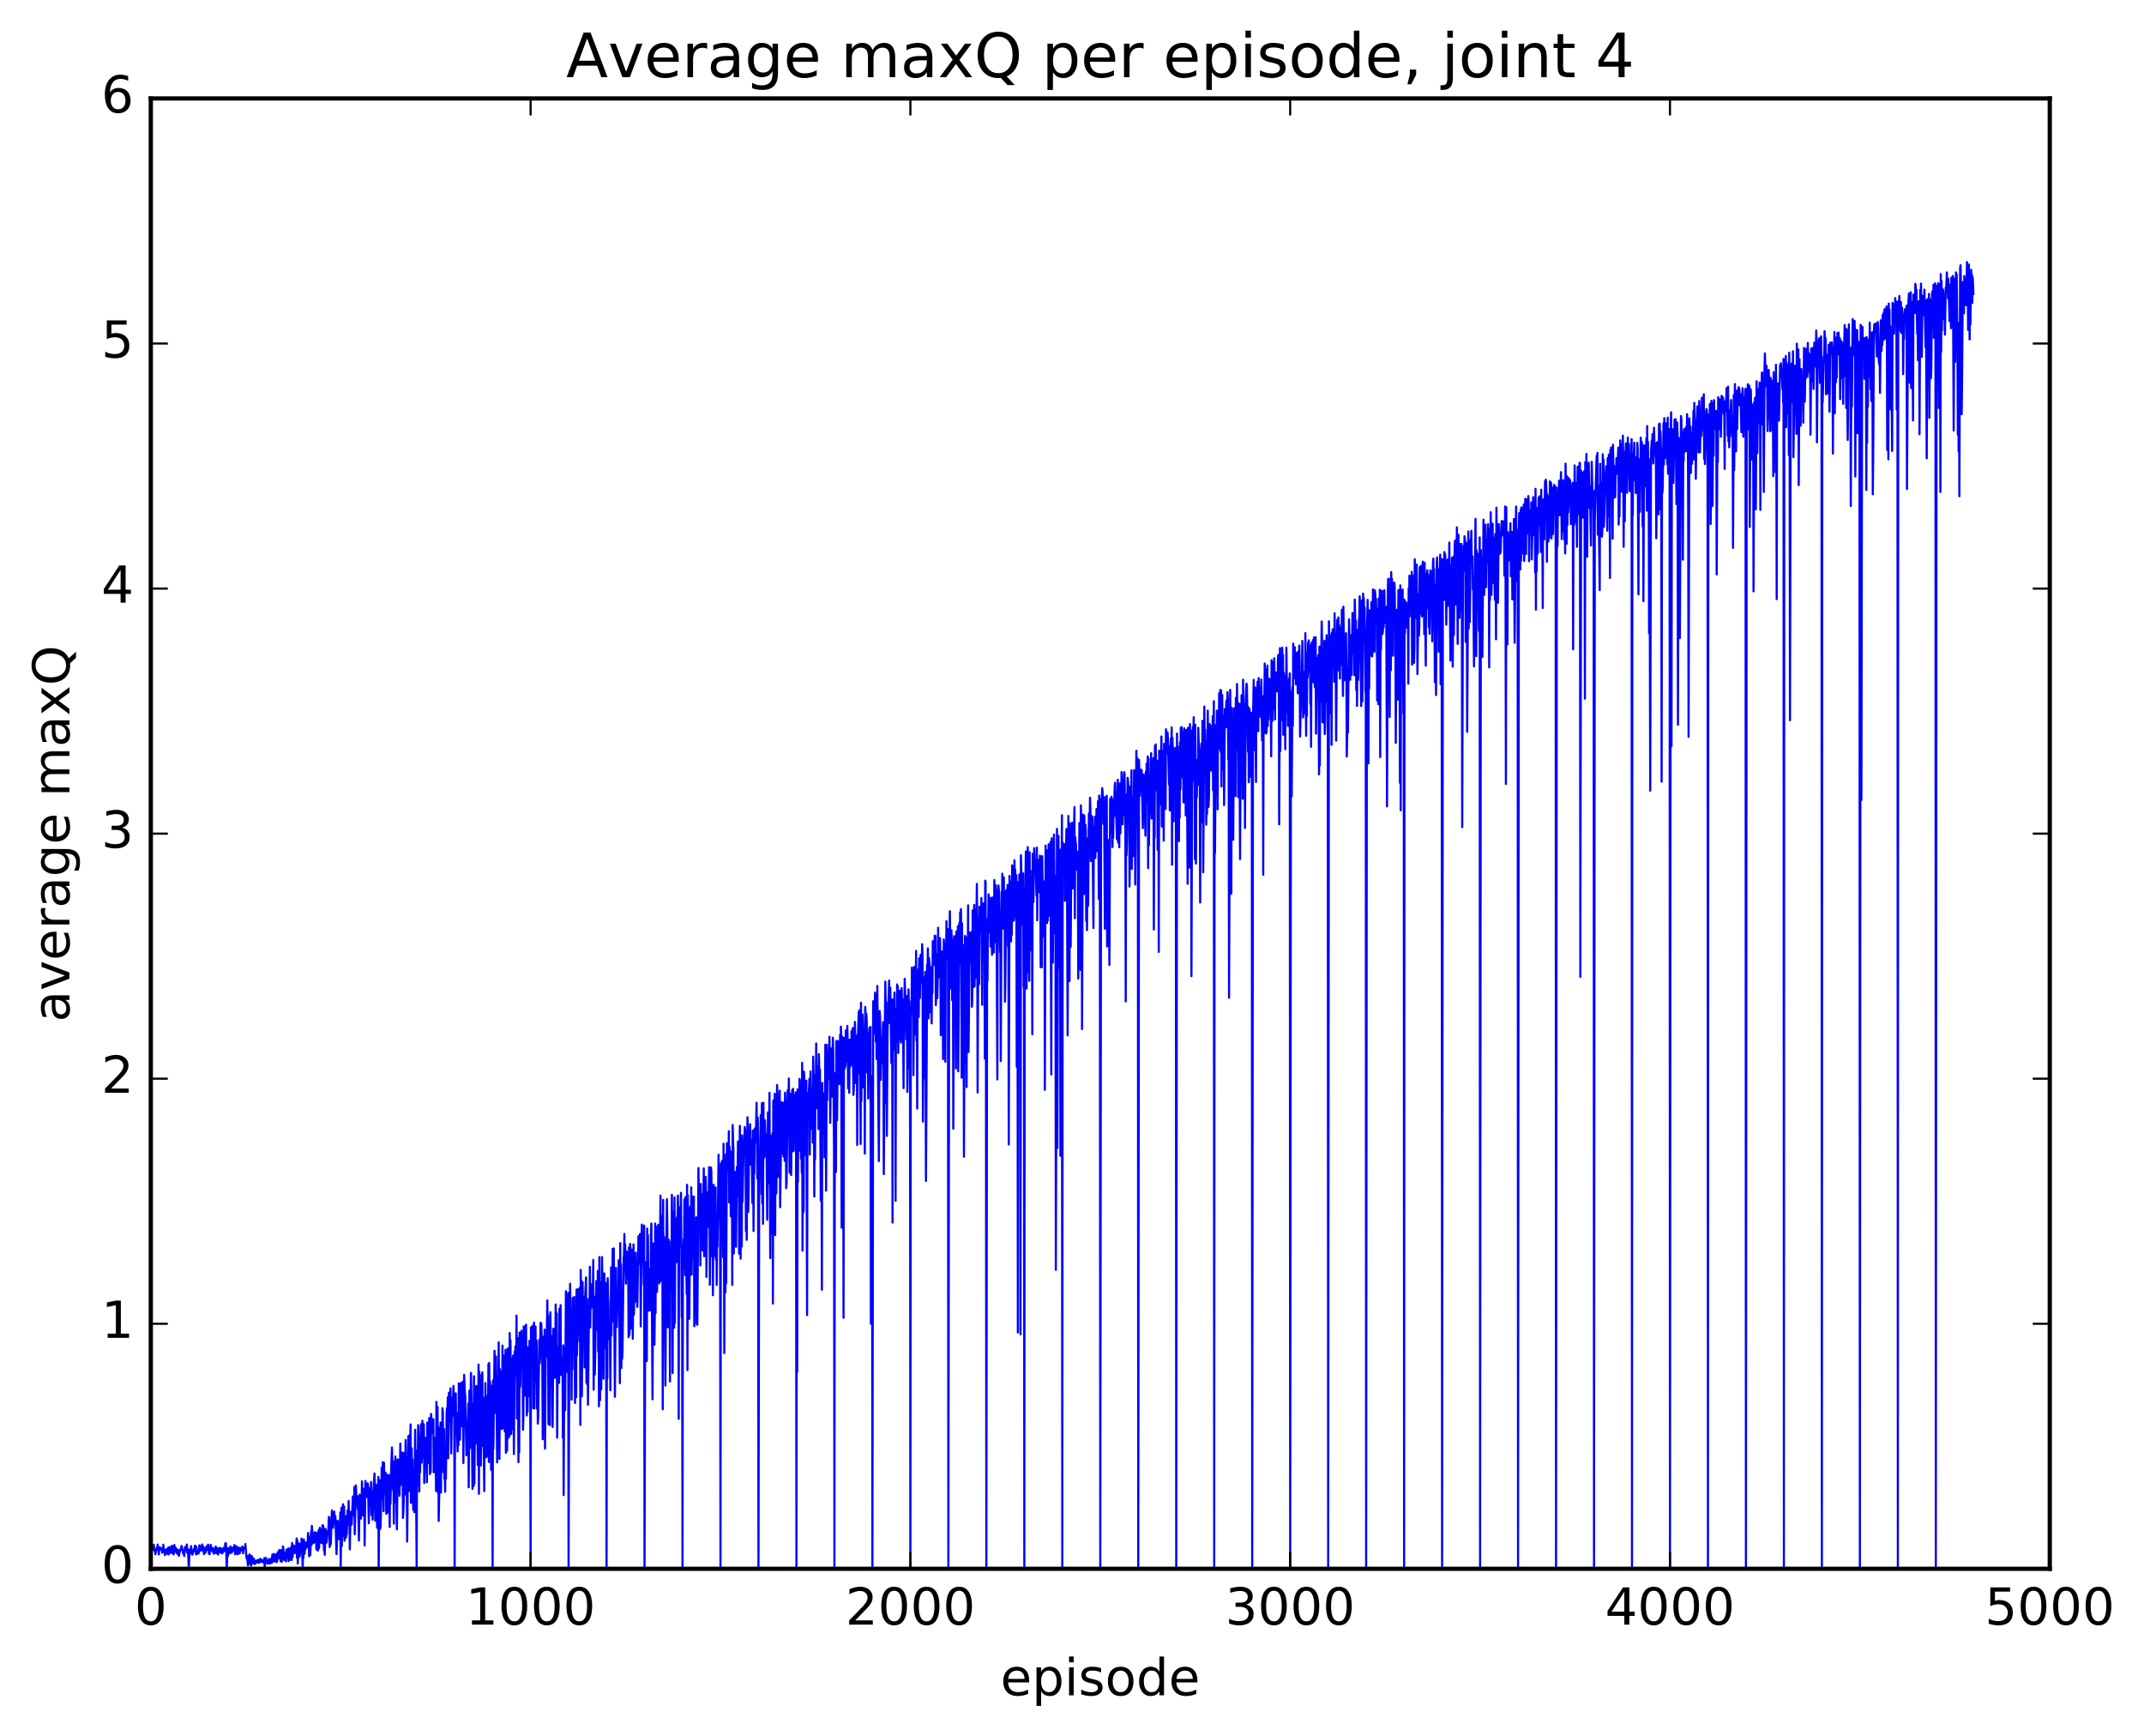 <?xml version="1.0" encoding="utf-8" standalone="no"?>
<!DOCTYPE svg PUBLIC "-//W3C//DTD SVG 1.1//EN"
  "http://www.w3.org/Graphics/SVG/1.1/DTD/svg11.dtd">
<!-- Created with matplotlib (http://matplotlib.org/) -->
<svg height="408pt" version="1.1" viewBox="0 0 504 408" width="504pt" xmlns="http://www.w3.org/2000/svg" xmlns:xlink="http://www.w3.org/1999/xlink">
 <defs>
  <style type="text/css">
*{stroke-linecap:butt;stroke-linejoin:round;stroke-miterlimit:100000;}
  </style>
 </defs>
 <g id="figure_1">
  <g id="patch_1">
   <path d="M 0 408.169 
L 504.319 408.169 
L 504.319 0 
L 0 0 
z
" style="fill:#ffffff;"/>
  </g>
  <g id="axes_1">
   <g id="patch_2">
    <path d="M 35.449 368.742 
L 481.849 368.742 
L 481.849 23.142 
L 35.449 23.142 
z
" style="fill:#ffffff;"/>
   </g>
   <g id="line2d_1">
    <path clip-path="url(#p4da1141ef1)" d="M 35.449 364.155 
L 35.538 363.781 
L 35.627 364.261 
L 35.895 363.565 
L 35.984 364.264 
L 36.074 364.152 
L 36.163 363.097 
L 36.252 364.465 
L 36.342 364.348 
L 36.431 364.456 
L 36.52 365.306 
L 36.788 363.882 
L 36.877 363.859 
L 36.967 364.11 
L 37.056 363.052 
L 37.324 365.381 
L 37.502 363.689 
L 37.591 363.676 
L 37.681 364.173 
L 37.77 363.909 
L 37.859 364.128 
L 37.949 363.961 
L 38.038 364.251 
L 38.127 364.948 
L 38.216 364.345 
L 38.306 364.519 
L 38.395 363.075 
L 38.574 364.838 
L 38.663 364.439 
L 38.752 365.518 
L 38.931 364.235 
L 39.109 365.109 
L 39.199 364.152 
L 39.288 365.238 
L 39.466 363.931 
L 39.556 363.741 
L 39.645 365.35 
L 39.734 365.227 
L 39.913 363.615 
L 40.091 364.885 
L 40.27 363.622 
L 40.359 365.041 
L 40.448 363.317 
L 40.627 364.988 
L 40.716 364.635 
L 40.806 365.351 
L 40.895 365.093 
L 40.984 363.15 
L 41.163 364.636 
L 41.252 363.765 
L 41.341 364.54 
L 41.431 363.956 
L 41.52 365.035 
L 41.609 364.261 
L 41.698 364.398 
L 41.788 365.292 
L 41.877 364.318 
L 42.055 365.7 
L 42.323 364.28 
L 42.413 364.386 
L 42.68 363.355 
L 43.038 365.017 
L 43.127 365.249 
L 43.216 364.413 
L 43.305 365.735 
L 43.484 363.615 
L 43.663 364.363 
L 43.752 364.24 
L 43.93 363.032 
L 44.02 365.008 
L 44.109 364.583 
L 44.198 364.16 
L 44.377 368.742 
L 44.555 364.278 
L 44.645 364.429 
L 44.734 365.097 
L 44.912 363.413 
L 45.18 365.42 
L 45.27 365.323 
L 45.359 364.425 
L 45.448 364.804 
L 45.537 364.644 
L 45.627 364.048 
L 45.716 364.221 
L 45.805 363.305 
L 45.895 363.61 
L 45.984 363.368 
L 46.073 365.352 
L 46.162 363.595 
L 46.341 365.244 
L 46.43 364.623 
L 46.519 365.002 
L 46.609 364.729 
L 46.698 365.129 
L 46.877 363.209 
L 46.966 364.562 
L 47.144 363.561 
L 47.234 363.598 
L 47.323 363.664 
L 47.412 364.445 
L 47.502 363.021 
L 47.591 364.187 
L 47.68 363.922 
L 47.769 363.502 
L 47.859 363.579 
L 47.948 365.282 
L 48.127 364.01 
L 48.305 364.972 
L 48.484 363.74 
L 48.573 363.428 
L 48.662 364.343 
L 48.751 363.587 
L 48.841 364.306 
L 48.93 363.056 
L 49.019 363.606 
L 49.109 365.184 
L 49.198 364.363 
L 49.287 365.311 
L 49.376 363.731 
L 49.466 364.372 
L 49.555 363.109 
L 49.644 364.197 
L 49.734 364.119 
L 49.823 364.549 
L 50.001 363.804 
L 50.18 365.024 
L 50.269 365.186 
L 50.359 364.132 
L 50.448 364.667 
L 50.716 363.504 
L 50.805 365.063 
L 50.894 363.789 
L 50.983 364.313 
L 51.073 364.05 
L 51.162 364.429 
L 51.251 365.398 
L 51.43 363.939 
L 51.608 363.8 
L 51.787 364.866 
L 51.876 364.868 
L 51.966 363.948 
L 52.055 364.24 
L 52.144 365.126 
L 52.233 364.398 
L 52.323 365.026 
L 52.412 364.027 
L 52.501 364.517 
L 52.591 363.79 
L 52.68 364.368 
L 52.769 364.122 
L 52.858 364.59 
L 52.948 362.762 
L 53.037 364.033 
L 53.126 362.73 
L 53.305 368.742 
L 53.483 363.87 
L 53.573 365.729 
L 53.662 363.92 
L 53.751 364.76 
L 53.93 363.829 
L 54.019 365.112 
L 54.198 363.463 
L 54.287 364.381 
L 54.376 363.756 
L 54.465 364.963 
L 54.644 363.928 
L 54.733 364.547 
L 54.823 364.385 
L 54.912 363.639 
L 55.001 363.845 
L 55.09 363.157 
L 55.269 365.322 
L 55.537 363.414 
L 55.805 365.313 
L 55.894 365.285 
L 55.983 364.897 
L 56.072 363.703 
L 56.162 364.021 
L 56.34 365.13 
L 56.519 363.872 
L 56.697 364.454 
L 56.787 364.382 
L 56.965 363.499 
L 57.055 363.866 
L 57.144 365.104 
L 57.233 363.894 
L 57.322 364.043 
L 57.501 363.712 
L 57.59 363.831 
L 57.679 362.919 
L 57.947 366.245 
L 58.037 365.725 
L 58.304 367.957 
L 58.394 365.778 
L 58.483 366.579 
L 58.662 365.348 
L 58.751 367.531 
L 58.84 367.354 
L 58.929 365.688 
L 59.019 367.981 
L 59.197 365.745 
L 59.287 367.384 
L 59.376 366.668 
L 59.465 366.814 
L 59.554 367.507 
L 59.644 366.293 
L 59.822 367.142 
L 59.911 366.981 
L 60.001 367.608 
L 60.179 366.853 
L 60.269 367.214 
L 60.358 366.746 
L 60.536 367.254 
L 60.626 367.114 
L 60.715 367.297 
L 60.804 366.627 
L 60.894 367.328 
L 60.983 367.259 
L 61.072 367.052 
L 61.161 366.398 
L 61.34 366.957 
L 61.429 367.122 
L 61.519 366.617 
L 61.608 367.114 
L 61.697 366.794 
L 61.876 367.167 
L 61.965 367.026 
L 62.054 367.402 
L 62.143 366.23 
L 62.233 368.742 
L 62.322 366.52 
L 62.411 366.536 
L 62.501 366.168 
L 62.679 367.282 
L 62.768 367.156 
L 62.858 367.542 
L 62.947 367.405 
L 63.036 366.687 
L 63.126 366.719 
L 63.215 366.428 
L 63.393 367.531 
L 63.483 367.48 
L 63.661 366.526 
L 63.751 366.366 
L 63.84 367.356 
L 64.018 365.385 
L 64.108 367.146 
L 64.375 365.238 
L 64.554 367.004 
L 64.643 366.56 
L 64.822 366.803 
L 64.911 365.349 
L 65 367.161 
L 65.09 367.036 
L 65.179 366.88 
L 65.268 364.852 
L 65.447 365.765 
L 65.536 366.201 
L 65.625 364.333 
L 65.715 366.313 
L 65.804 365.365 
L 65.893 365.589 
L 65.983 367.006 
L 66.072 364.345 
L 66.25 367.073 
L 66.34 365.933 
L 66.429 366.556 
L 66.518 363.468 
L 66.607 363.88 
L 66.697 366.429 
L 66.786 364.887 
L 66.875 366.7 
L 66.965 365.115 
L 67.054 365.239 
L 67.232 366.988 
L 67.322 364.242 
L 67.5 366.222 
L 67.59 365.218 
L 67.679 365.909 
L 67.768 363.945 
L 67.857 366.932 
L 67.947 365.173 
L 68.036 366.324 
L 68.125 364.065 
L 68.215 366.622 
L 68.393 363.709 
L 68.482 364.121 
L 68.572 366.668 
L 68.661 362.672 
L 68.75 366 
L 68.839 365.435 
L 69.018 363.635 
L 69.107 363.271 
L 69.197 365.008 
L 69.375 363.496 
L 69.464 363.699 
L 69.554 365.051 
L 69.732 361.601 
L 69.822 366.153 
L 69.911 362.124 
L 70 367.497 
L 70.179 362.968 
L 70.268 364.175 
L 70.357 362.793 
L 70.447 365.859 
L 70.625 363.592 
L 70.714 363.528 
L 70.804 364.728 
L 70.893 361.644 
L 71.071 365.909 
L 71.161 368.742 
L 71.25 362.172 
L 71.339 366.172 
L 71.429 361.84 
L 71.607 365.187 
L 71.696 362.555 
L 71.786 364.189 
L 71.964 362.672 
L 72.054 363.695 
L 72.143 362.486 
L 72.321 363.022 
L 72.411 360.33 
L 72.679 365.791 
L 72.768 361.264 
L 72.857 365.557 
L 72.946 365.502 
L 73.125 359.963 
L 73.214 363.126 
L 73.303 358.658 
L 73.393 359.777 
L 73.482 362.767 
L 73.571 360.6 
L 73.75 362.606 
L 73.839 360.349 
L 73.928 360.384 
L 74.018 360.135 
L 74.107 362.529 
L 74.286 360.774 
L 74.375 364.178 
L 74.464 360.289 
L 74.643 363.953 
L 74.732 364.453 
L 74.911 359.637 
L 75 363.903 
L 75.178 359.097 
L 75.446 362.591 
L 75.535 362.429 
L 75.625 359.51 
L 75.714 362.733 
L 75.803 358.494 
L 75.893 358.765 
L 75.982 358.602 
L 76.16 364.447 
L 76.25 362.964 
L 76.339 365.46 
L 76.518 359.347 
L 76.607 362.666 
L 76.696 360.509 
L 76.785 362.568 
L 77.053 359.832 
L 77.143 360.406 
L 77.321 356.541 
L 77.41 356.731 
L 77.5 363.624 
L 77.589 360.222 
L 77.678 363.097 
L 77.767 362.74 
L 77.946 356.909 
L 78.035 355.016 
L 78.303 359.098 
L 78.392 357.185 
L 78.482 357.713 
L 78.571 355.303 
L 78.75 358.148 
L 78.839 356.371 
L 79.107 365.283 
L 79.375 357.443 
L 79.464 358.054 
L 79.553 360.286 
L 79.642 359.059 
L 79.732 361.793 
L 79.821 361.353 
L 79.999 355.465 
L 80.089 368.742 
L 80.267 354.379 
L 80.357 363.336 
L 80.446 356.032 
L 80.535 358.988 
L 80.624 353.56 
L 80.714 361.052 
L 80.892 354.093 
L 80.982 362.131 
L 81.071 356.617 
L 81.16 357.469 
L 81.339 361.417 
L 81.428 356.363 
L 81.517 360.64 
L 81.696 355.015 
L 81.785 357.425 
L 81.874 357.131 
L 81.964 352.81 
L 82.053 358.384 
L 82.142 355.414 
L 82.231 364.17 
L 82.41 355.346 
L 82.678 358.356 
L 82.946 351.742 
L 83.035 352.302 
L 83.214 356.156 
L 83.303 349.513 
L 83.392 360.611 
L 83.571 352.937 
L 83.66 349.112 
L 83.839 353.751 
L 83.928 353.796 
L 84.017 351.62 
L 84.106 354.671 
L 84.196 353.83 
L 84.374 362.095 
L 84.553 351.306 
L 84.821 356.948 
L 84.999 354.807 
L 85.088 348.169 
L 85.267 356.151 
L 85.356 354.989 
L 85.446 349.929 
L 85.535 354.522 
L 85.624 350.249 
L 85.713 363.245 
L 85.892 348.081 
L 86.071 351.759 
L 86.249 351.092 
L 86.338 351.902 
L 86.428 348.65 
L 86.517 349.052 
L 86.695 358.055 
L 86.874 349.793 
L 86.963 353.592 
L 87.053 350.392 
L 87.142 352.681 
L 87.231 348.322 
L 87.32 356.096 
L 87.499 350.485 
L 87.588 357.173 
L 87.856 349.181 
L 88.035 346.33 
L 88.124 349.117 
L 88.213 357.424 
L 88.392 348.937 
L 88.66 359.11 
L 88.838 356.4 
L 88.927 347.151 
L 89.017 368.742 
L 89.195 347.867 
L 89.285 348.305 
L 89.374 359.361 
L 89.463 358.771 
L 89.552 355.293 
L 89.731 344.896 
L 89.82 352.023 
L 89.999 343.677 
L 90.177 355.188 
L 90.267 343.805 
L 90.356 350.244 
L 90.445 346.138 
L 90.535 351.118 
L 90.624 346.137 
L 90.713 347.474 
L 90.802 355.818 
L 90.892 352.174 
L 90.981 355.342 
L 91.07 346.642 
L 91.249 355.53 
L 91.338 349.318 
L 91.427 353.895 
L 91.517 346.697 
L 91.606 358.903 
L 91.695 347.582 
L 91.784 353.461 
L 91.963 344.922 
L 92.142 340.223 
L 92.409 350.305 
L 92.499 348.656 
L 92.588 358.132 
L 92.677 343.494 
L 92.767 353.127 
L 92.945 342.333 
L 93.302 359.466 
L 93.481 343.045 
L 93.659 350.698 
L 93.838 343.162 
L 93.927 351.575 
L 94.106 339.302 
L 94.195 349.019 
L 94.284 343.58 
L 94.374 344.091 
L 94.463 344.293 
L 94.552 341.409 
L 94.641 343.564 
L 94.731 356.786 
L 94.82 355.292 
L 94.909 353.193 
L 94.999 341.508 
L 95.177 351.27 
L 95.356 338.464 
L 95.534 349.821 
L 95.623 348.096 
L 95.713 362.344 
L 95.981 337.541 
L 96.159 350.464 
L 96.338 337.242 
L 96.427 338.603 
L 96.516 334.795 
L 96.606 353.257 
L 96.784 340.426 
L 96.873 350.917 
L 96.963 343.035 
L 97.141 354.88 
L 97.231 345.773 
L 97.409 355.423 
L 97.588 336.069 
L 97.677 347.204 
L 97.766 342.295 
L 97.945 368.742 
L 98.034 340.989 
L 98.123 349.15 
L 98.302 334.97 
L 98.48 340.746 
L 98.57 350.583 
L 98.659 338.954 
L 98.748 346.094 
L 98.927 335.331 
L 99.016 334.745 
L 99.105 343.791 
L 99.195 342.138 
L 99.284 333.941 
L 99.373 338.333 
L 99.463 338.124 
L 99.552 338.956 
L 99.641 334.751 
L 99.73 348.569 
L 99.909 341.38 
L 99.998 343.639 
L 100.087 337.986 
L 100.177 338.448 
L 100.266 337.907 
L 100.355 348.387 
L 100.445 334.362 
L 100.623 343.86 
L 100.712 343.468 
L 100.802 341.213 
L 100.891 333.317 
L 100.98 334.87 
L 101.07 346.466 
L 101.159 344.053 
L 101.248 346.006 
L 101.337 332.341 
L 101.427 333.65 
L 101.516 336.761 
L 101.605 333.569 
L 101.695 333.786 
L 101.784 334.654 
L 101.873 333.582 
L 101.962 346.077 
L 102.052 339.956 
L 102.141 340.696 
L 102.23 342.841 
L 102.409 337.904 
L 102.498 350.43 
L 102.587 329.495 
L 102.766 342.978 
L 102.855 330.681 
L 102.944 350.869 
L 103.034 335.437 
L 103.123 357.494 
L 103.569 334.369 
L 103.659 350.813 
L 103.748 339.244 
L 103.927 346.078 
L 104.016 330.983 
L 104.105 332.044 
L 104.194 343.64 
L 104.284 343.348 
L 104.373 335.891 
L 104.462 347.591 
L 104.551 345.385 
L 104.641 350.648 
L 104.73 342.05 
L 104.819 347.577 
L 104.998 331.816 
L 105.087 330.96 
L 105.176 333.039 
L 105.266 328.403 
L 105.355 342.757 
L 105.534 327.335 
L 105.623 333.977 
L 105.712 333.579 
L 105.891 326.323 
L 106.069 341.631 
L 106.248 328.536 
L 106.337 332.855 
L 106.605 325.761 
L 106.783 332.192 
L 106.873 368.742 
L 106.962 333.049 
L 107.051 333.802 
L 107.141 327.511 
L 107.23 335.809 
L 107.319 332.408 
L 107.587 341.159 
L 107.676 332.03 
L 107.766 339.733 
L 107.855 325.142 
L 107.944 336.071 
L 108.033 333.058 
L 108.123 338.418 
L 108.301 325.105 
L 108.391 333.669 
L 108.48 333.573 
L 108.569 335.214 
L 108.748 324.765 
L 108.837 330.385 
L 108.926 343.884 
L 109.105 323.146 
L 109.283 327.406 
L 109.373 328.081 
L 109.551 337.584 
L 109.64 342.058 
L 109.73 334.234 
L 109.908 340.064 
L 110.087 329.921 
L 110.176 349.576 
L 110.355 326.85 
L 110.444 340.392 
L 110.712 322.694 
L 110.89 332.386 
L 111.069 349.971 
L 111.247 329.823 
L 111.337 349.292 
L 111.426 323.473 
L 111.515 348.685 
L 111.694 326.176 
L 111.872 339.248 
L 111.962 325.746 
L 112.051 333.622 
L 112.14 328.292 
L 112.319 344.332 
L 112.497 320.74 
L 112.587 351.107 
L 112.676 322.421 
L 112.765 335.204 
L 112.855 324.575 
L 113.033 344.438 
L 113.212 323.133 
L 113.301 326.646 
L 113.39 322.554 
L 113.479 339.889 
L 113.569 328.408 
L 113.837 350.484 
L 113.926 331.744 
L 114.015 342.445 
L 114.104 325.077 
L 114.283 342.513 
L 114.372 339.24 
L 114.462 339.913 
L 114.551 328.114 
L 114.64 342.279 
L 114.819 320.614 
L 114.908 343.631 
L 114.997 320.35 
L 115.087 330.217 
L 115.176 324.684 
L 115.265 328.006 
L 115.354 326.737 
L 115.444 345.485 
L 115.533 325.729 
L 115.622 325.898 
L 115.711 330.177 
L 115.801 368.742 
L 115.89 324.44 
L 115.979 340.487 
L 116.247 317.498 
L 116.515 332.104 
L 116.604 318.818 
L 116.872 343.711 
L 116.961 324.915 
L 117.051 330.158 
L 117.14 326.8 
L 117.229 315.509 
L 117.408 342.895 
L 117.497 321.78 
L 117.586 329.797 
L 117.676 322.385 
L 117.765 335.707 
L 117.854 329.374 
L 117.943 335.911 
L 118.033 332.19 
L 118.122 316.272 
L 118.211 335.686 
L 118.301 318.506 
L 118.39 324.168 
L 118.479 318.687 
L 118.568 323.135 
L 118.658 336.461 
L 118.747 335.328 
L 118.836 317.24 
L 118.926 341.492 
L 119.015 318.06 
L 119.104 319.135 
L 119.193 341.03 
L 119.372 316.958 
L 119.461 337.971 
L 119.64 321.94 
L 119.729 337.659 
L 119.818 313.316 
L 119.908 332.153 
L 119.997 315.029 
L 120.175 337.054 
L 120.265 319.401 
L 120.443 335.91 
L 120.622 318.617 
L 120.711 323.948 
L 120.8 341.768 
L 120.979 317.658 
L 121.068 321.339 
L 121.158 316.448 
L 121.336 323.412 
L 121.425 309.231 
L 121.515 333.409 
L 121.693 314.487 
L 121.783 321.414 
L 121.872 343.669 
L 121.961 321.134 
L 122.05 341.342 
L 122.14 313.211 
L 122.229 326.096 
L 122.318 325.28 
L 122.407 319.083 
L 122.497 321.747 
L 122.586 312.778 
L 122.765 318.548 
L 122.854 316.635 
L 122.943 336.06 
L 123.032 332.863 
L 123.122 311.752 
L 123.211 312.386 
L 123.39 328.032 
L 123.568 312.12 
L 123.657 311.347 
L 123.836 332.709 
L 123.925 325.636 
L 124.015 331.82 
L 124.104 316.679 
L 124.193 316.996 
L 124.372 328.149 
L 124.461 315.173 
L 124.55 321.376 
L 124.639 320.239 
L 124.729 368.742 
L 124.818 311.98 
L 124.907 313.511 
L 124.997 313.371 
L 125.086 314.47 
L 125.175 311.645 
L 125.264 311.751 
L 125.354 331 
L 125.443 326.466 
L 125.532 310.885 
L 125.622 331.043 
L 125.8 312.677 
L 125.889 311.801 
L 125.979 324.593 
L 126.157 315.128 
L 126.247 331.111 
L 126.336 321.845 
L 126.425 334.613 
L 126.514 332.989 
L 126.782 314.884 
L 126.871 320.494 
L 126.961 318.947 
L 127.05 310.927 
L 127.139 314.798 
L 127.229 311.013 
L 127.407 316.203 
L 127.496 321.249 
L 127.586 338.298 
L 127.675 314.207 
L 127.764 334.032 
L 127.854 317.543 
L 127.943 318.936 
L 128.032 312.521 
L 128.121 340.481 
L 128.3 314.671 
L 128.479 318.937 
L 128.657 305.661 
L 128.746 312.421 
L 128.836 309.151 
L 128.925 334.757 
L 129.103 315.879 
L 129.193 316.334 
L 129.282 334.967 
L 129.371 308.422 
L 129.639 325.56 
L 129.728 314.007 
L 129.907 335.395 
L 130.086 312.29 
L 130.264 318.943 
L 130.353 315.217 
L 130.443 323.845 
L 130.532 323.048 
L 130.621 306.614 
L 130.711 309.973 
L 130.8 312.433 
L 130.889 308.727 
L 130.978 337.918 
L 131.068 322.449 
L 131.157 323.7 
L 131.335 316.732 
L 131.425 325.046 
L 131.514 307.591 
L 131.693 322.802 
L 131.782 306.768 
L 131.871 323.177 
L 131.96 319.2 
L 132.139 322.696 
L 132.228 319.904 
L 132.318 337.925 
L 132.407 316.218 
L 132.496 351.412 
L 132.675 316.843 
L 132.764 320.352 
L 132.853 331.459 
L 133.032 303.491 
L 133.121 321.904 
L 133.21 319.285 
L 133.3 322.458 
L 133.567 303.88 
L 133.657 368.742 
L 133.835 313.14 
L 133.925 316.324 
L 134.014 301.731 
L 134.192 313.827 
L 134.282 308.009 
L 134.371 328.957 
L 134.46 311.342 
L 134.55 321.858 
L 134.639 305.094 
L 134.728 307.638 
L 134.907 317.243 
L 134.996 304.837 
L 135.175 329.764 
L 135.353 310.272 
L 135.442 328.405 
L 135.532 303.119 
L 135.621 318.632 
L 135.889 303.008 
L 135.978 309.979 
L 136.067 303.825 
L 136.246 315.317 
L 136.335 302.596 
L 136.424 334.925 
L 136.514 298.486 
L 136.603 308.401 
L 136.692 300.996 
L 136.782 328.18 
L 136.96 301.409 
L 137.049 309.673 
L 137.228 304.863 
L 137.317 308.723 
L 137.407 321.394 
L 137.585 304.197 
L 137.764 300.243 
L 137.853 324.969 
L 137.942 305.32 
L 138.031 325.418 
L 138.121 306.981 
L 138.21 330.173 
L 138.389 314.139 
L 138.478 305.227 
L 138.567 311.137 
L 138.656 297.761 
L 138.746 312.014 
L 138.835 304.041 
L 138.924 305.166 
L 139.014 302.526 
L 139.103 307.333 
L 139.192 301.779 
L 139.281 305.368 
L 139.371 303.479 
L 139.46 296.148 
L 139.549 326.665 
L 139.728 304.777 
L 139.817 323.088 
L 139.906 319.213 
L 140.174 301.103 
L 140.263 310.266 
L 140.353 309.198 
L 140.442 312.622 
L 140.531 298.731 
L 140.621 317.688 
L 140.71 304.679 
L 140.799 330.542 
L 140.888 295.458 
L 141.067 329.097 
L 141.156 301.366 
L 141.335 326.548 
L 141.513 295.461 
L 141.692 307.098 
L 141.781 300.023 
L 141.871 324.062 
L 142.049 299.314 
L 142.138 302.319 
L 142.317 316.857 
L 142.406 301.58 
L 142.495 313.916 
L 142.585 368.742 
L 142.674 310.651 
L 142.763 323.954 
L 142.853 300.439 
L 142.942 304.694 
L 143.031 306.326 
L 143.12 314.684 
L 143.21 313.039 
L 143.299 314.881 
L 143.388 314.811 
L 143.478 326.767 
L 143.656 297.888 
L 143.745 313.826 
L 143.835 298.488 
L 143.924 307.18 
L 144.013 293.537 
L 144.103 296.152 
L 144.192 310.586 
L 144.281 293.428 
L 144.549 328.319 
L 144.727 306.555 
L 144.817 298.005 
L 144.995 311.93 
L 145.085 307.178 
L 145.174 307.768 
L 145.263 303.703 
L 145.352 307.097 
L 145.442 296.22 
L 145.531 301.455 
L 145.71 325.113 
L 145.799 292.192 
L 145.888 307.188 
L 145.977 297.204 
L 146.067 321.551 
L 146.156 306.346 
L 146.245 319.4 
L 146.335 317.671 
L 146.602 295.889 
L 146.692 294.697 
L 146.781 290.034 
L 146.87 297.972 
L 146.959 292.544 
L 147.138 301.715 
L 147.317 294.163 
L 147.584 300.35 
L 147.674 297.859 
L 147.763 314.303 
L 147.852 293.229 
L 147.942 313.837 
L 148.031 312.183 
L 148.12 292.371 
L 148.209 293.459 
L 148.388 312.241 
L 148.567 293.736 
L 148.656 294.782 
L 148.745 314.682 
L 148.924 292.489 
L 149.013 309.036 
L 149.191 300.473 
L 149.281 306.031 
L 149.459 294.406 
L 149.549 303.151 
L 149.638 299.589 
L 149.816 307.182 
L 150.084 290.563 
L 150.174 292.264 
L 150.263 297.022 
L 150.441 290.055 
L 150.531 293.401 
L 150.62 311.762 
L 150.799 290.862 
L 150.888 287.835 
L 150.977 296.756 
L 151.066 289.949 
L 151.156 296.481 
L 151.245 294.658 
L 151.334 301.873 
L 151.423 288.068 
L 151.513 368.742 
L 151.691 300.081 
L 151.781 299.946 
L 151.87 296.628 
L 152.048 319.9 
L 152.138 288.779 
L 152.227 300.712 
L 152.316 290.297 
L 152.406 308.089 
L 152.495 303.241 
L 152.584 304.586 
L 152.763 298.323 
L 152.852 308.016 
L 153.031 290.146 
L 153.12 287.586 
L 153.388 328.892 
L 153.566 292.264 
L 153.834 316.072 
L 153.923 308.913 
L 154.013 287.599 
L 154.102 308.661 
L 154.191 288.267 
L 154.459 303.639 
L 154.548 290.388 
L 154.638 300.437 
L 154.727 287.894 
L 154.816 289.41 
L 154.995 301.668 
L 155.084 288.36 
L 155.173 290.05 
L 155.263 281.007 
L 155.352 301.096 
L 155.441 298.637 
L 155.53 296.531 
L 155.62 285.784 
L 155.709 293.966 
L 155.798 331.24 
L 155.887 282.022 
L 155.977 304.264 
L 156.066 290.61 
L 156.155 291.119 
L 156.423 325.669 
L 156.602 295.594 
L 156.78 281.869 
L 156.87 287.65 
L 156.959 311.991 
L 157.048 293.89 
L 157.137 306.996 
L 157.227 291.42 
L 157.316 309.598 
L 157.405 296.63 
L 157.495 324.708 
L 157.584 293.953 
L 157.673 303.475 
L 157.762 291.813 
L 157.852 298.454 
L 157.941 280.854 
L 158.03 287.959 
L 158.119 322.724 
L 158.209 284.919 
L 158.387 306.238 
L 158.477 312.048 
L 158.566 281.446 
L 158.655 310.942 
L 158.744 286.152 
L 158.834 289.95 
L 158.923 287.002 
L 159.012 296.652 
L 159.102 295.504 
L 159.369 281.009 
L 159.459 288.465 
L 159.548 333.48 
L 159.637 286.818 
L 159.727 292.906 
L 159.905 283.67 
L 159.994 292.258 
L 160.084 280.367 
L 160.262 309.613 
L 160.351 303.154 
L 160.441 368.742 
L 160.53 292.804 
L 160.619 298.256 
L 160.709 291.319 
L 160.798 293.912 
L 160.887 281.922 
L 160.976 287.253 
L 161.066 299.695 
L 161.155 281.364 
L 161.423 304.13 
L 161.512 278.468 
L 161.601 322.029 
L 161.691 280.945 
L 161.78 298.146 
L 161.869 284.428 
L 161.959 288.917 
L 162.048 309.987 
L 162.226 283.663 
L 162.405 296.679 
L 162.494 279.08 
L 162.583 299.592 
L 162.762 281.21 
L 162.941 295.761 
L 163.119 281.247 
L 163.208 311.73 
L 163.387 292.494 
L 163.566 295.1 
L 163.655 286.123 
L 163.744 311.166 
L 163.833 290.371 
L 163.923 311.396 
L 164.191 274.552 
L 164.369 288.153 
L 164.548 281.783 
L 164.637 297.419 
L 164.726 278.282 
L 164.815 290.152 
L 164.905 287.397 
L 164.994 280.654 
L 165.083 282.66 
L 165.173 293.923 
L 165.44 274.641 
L 165.53 295.278 
L 165.708 285.743 
L 165.798 283.944 
L 165.887 276.617 
L 165.976 280.659 
L 166.065 300.128 
L 166.244 280.282 
L 166.333 280.789 
L 166.512 288.376 
L 166.69 274.347 
L 166.78 277.764 
L 166.869 301.986 
L 166.958 276.364 
L 167.047 295.356 
L 167.137 274.406 
L 167.226 275.445 
L 167.405 293.56 
L 167.494 288.09 
L 167.583 304.44 
L 167.762 278.482 
L 167.851 295.265 
L 168.03 284.289 
L 168.119 290.827 
L 168.208 279.091 
L 168.297 296.046 
L 168.387 288.195 
L 168.476 302.003 
L 168.565 291.12 
L 168.655 293.039 
L 168.922 271.405 
L 169.012 282.015 
L 169.101 276.702 
L 169.279 289.015 
L 169.369 368.742 
L 169.458 273.475 
L 169.547 288.167 
L 169.637 288.913 
L 169.726 272.855 
L 169.994 295.503 
L 170.083 268.823 
L 170.172 282.856 
L 170.262 318.036 
L 170.351 274.341 
L 170.44 275.08 
L 170.529 303.784 
L 170.619 271.344 
L 170.708 301.646 
L 170.887 268.699 
L 170.976 275.007 
L 171.065 269.637 
L 171.244 274.067 
L 171.333 265.889 
L 171.422 282.632 
L 171.511 269.514 
L 171.601 281.691 
L 171.69 272.744 
L 171.779 285.87 
L 171.869 270.674 
L 171.958 284.165 
L 172.047 271.506 
L 172.136 302.018 
L 172.226 264.423 
L 172.315 267.554 
L 172.404 270.494 
L 172.494 294.622 
L 172.672 275.444 
L 172.761 279.446 
L 172.94 275.487 
L 173.029 293.058 
L 173.208 274.48 
L 173.297 274.164 
L 173.386 278.548 
L 173.476 268.305 
L 173.565 281.251 
L 173.654 270.401 
L 173.743 294.665 
L 173.922 264.622 
L 174.011 272.433 
L 174.101 295.852 
L 174.279 267.434 
L 174.368 292.985 
L 174.458 266.857 
L 174.547 282.446 
L 174.815 269.295 
L 174.904 270.298 
L 175.083 264.902 
L 175.172 265.823 
L 175.261 269.465 
L 175.351 289.341 
L 175.44 274.513 
L 175.529 291.421 
L 175.708 262.599 
L 175.797 265.158 
L 175.886 284.855 
L 175.975 281.009 
L 176.065 270.282 
L 176.154 272.64 
L 176.243 271.676 
L 176.333 264.233 
L 176.422 273.72 
L 176.511 267.873 
L 176.6 271.645 
L 176.69 268.684 
L 176.868 282.767 
L 176.958 265.726 
L 177.047 268.578 
L 177.136 289.346 
L 177.225 273.24 
L 177.315 275.858 
L 177.404 265.257 
L 177.493 268.568 
L 177.583 267.604 
L 177.672 267.695 
L 177.85 259.193 
L 178.029 276.979 
L 178.118 262.67 
L 178.207 267.361 
L 178.297 368.742 
L 178.475 271.372 
L 178.654 275.093 
L 178.832 262.082 
L 179.011 280.691 
L 179.1 259.284 
L 179.19 282.836 
L 179.279 263.578 
L 179.368 287.641 
L 179.457 259.194 
L 179.547 272.225 
L 179.636 270.988 
L 179.725 271.679 
L 179.815 263.314 
L 180.082 271.833 
L 180.172 266.69 
L 180.35 286.684 
L 180.529 261.454 
L 180.707 278.12 
L 180.886 256.837 
L 181.064 295.697 
L 181.154 267.869 
L 181.243 272.788 
L 181.332 266.969 
L 181.422 289.922 
L 181.511 286.821 
L 181.6 266.35 
L 181.689 306.387 
L 181.779 258.743 
L 181.868 270.739 
L 181.957 258.483 
L 182.047 275.14 
L 182.136 257.073 
L 182.225 290.279 
L 182.314 258.494 
L 182.404 261.639 
L 182.493 280.548 
L 182.582 274.524 
L 182.671 255.016 
L 182.761 257.252 
L 182.939 276.604 
L 183.029 267.237 
L 183.118 270.91 
L 183.296 256.364 
L 183.386 283.75 
L 183.743 259.069 
L 183.832 271.163 
L 183.921 262.464 
L 184.011 262.654 
L 184.1 259.183 
L 184.189 271.826 
L 184.279 259.666 
L 184.457 272.856 
L 184.546 256.837 
L 184.636 258.71 
L 184.725 259.301 
L 184.814 279.278 
L 184.903 278.174 
L 185.171 256.254 
L 185.261 266.869 
L 185.439 253.502 
L 185.618 275.642 
L 185.796 257.06 
L 185.975 276.185 
L 186.153 258.868 
L 186.243 256.221 
L 186.332 259.141 
L 186.421 255.936 
L 186.511 270.604 
L 186.6 270.248 
L 186.689 257.427 
L 186.868 267.893 
L 187.046 256.741 
L 187.135 271.209 
L 187.225 368.742 
L 187.314 259.523 
L 187.403 322.5 
L 187.493 256.071 
L 187.582 277.719 
L 187.671 258.186 
L 187.76 261.111 
L 187.85 270.489 
L 187.939 253.607 
L 188.028 253.851 
L 188.118 259.386 
L 188.207 257.775 
L 188.296 272.341 
L 188.385 266.222 
L 188.475 275.644 
L 188.564 249.815 
L 188.653 293.953 
L 188.743 271.172 
L 188.832 284.994 
L 188.921 284.468 
L 189.01 251.897 
L 189.1 254.807 
L 189.189 271.523 
L 189.278 254.275 
L 189.457 263.939 
L 189.546 254.005 
L 189.725 309.119 
L 189.814 256.864 
L 189.903 260.423 
L 189.992 261.281 
L 190.26 253.58 
L 190.35 271.387 
L 190.528 251.849 
L 190.707 264.284 
L 190.796 265.355 
L 190.975 255.985 
L 191.064 268.569 
L 191.153 248.36 
L 191.242 252.375 
L 191.332 254.934 
L 191.421 281.226 
L 191.51 257.873 
L 191.599 272.587 
L 191.689 252.696 
L 191.778 256.126 
L 191.867 245.26 
L 191.957 255.733 
L 192.046 250.587 
L 192.135 260.505 
L 192.314 251.533 
L 192.403 265.36 
L 192.492 247.782 
L 192.582 251.048 
L 192.671 253.775 
L 192.76 251.441 
L 192.939 282.206 
L 193.028 267.57 
L 193.117 270.444 
L 193.207 303.139 
L 193.296 254.549 
L 193.385 266.479 
L 193.474 257.381 
L 193.564 265.743 
L 193.742 256.978 
L 193.831 272.029 
L 193.921 266.837 
L 194.01 245.558 
L 194.099 250.135 
L 194.189 279.858 
L 194.367 245.575 
L 194.456 258.587 
L 194.546 247.438 
L 194.724 253.597 
L 194.992 243.679 
L 195.171 263.926 
L 195.349 246.428 
L 195.528 257.751 
L 195.796 243.915 
L 195.885 247.307 
L 196.063 270.85 
L 196.153 368.742 
L 196.242 252.28 
L 196.331 252.42 
L 196.51 275.483 
L 196.599 244.692 
L 196.688 246.52 
L 196.778 263.323 
L 196.956 244.678 
L 197.046 249.107 
L 197.135 246.065 
L 197.224 247.447 
L 197.313 254.812 
L 197.492 243.219 
L 197.581 250.404 
L 197.671 241.295 
L 197.76 243.651 
L 197.849 288.55 
L 197.938 243.626 
L 198.028 254.326 
L 198.117 275.155 
L 198.206 248.912 
L 198.295 309.734 
L 198.385 243.911 
L 198.474 244.755 
L 198.563 251.184 
L 198.653 244.557 
L 198.742 250.653 
L 198.831 242.186 
L 198.92 249.073 
L 199.01 243.249 
L 199.099 249.607 
L 199.188 241.147 
L 199.278 245.282 
L 199.367 255.807 
L 199.456 248.957 
L 199.635 256.861 
L 199.724 244.379 
L 199.813 250.821 
L 199.903 250.282 
L 199.992 249.043 
L 200.081 250.355 
L 200.17 242.366 
L 200.26 246.481 
L 200.349 245.288 
L 200.438 241.629 
L 200.617 257.358 
L 200.706 255.881 
L 200.885 244.491 
L 200.974 240.207 
L 201.152 254.562 
L 201.242 252.873 
L 201.42 243.384 
L 201.51 269.133 
L 201.688 243.49 
L 201.867 237.821 
L 201.956 252.243 
L 202.045 237.449 
L 202.135 238.623 
L 202.313 268.875 
L 202.402 235.661 
L 202.492 258.838 
L 202.581 246.613 
L 202.67 255.585 
L 202.759 238.449 
L 202.849 241.028 
L 202.938 255.552 
L 203.027 246.715 
L 203.117 251.422 
L 203.206 242.172 
L 203.295 271.147 
L 203.384 236.685 
L 203.474 238.062 
L 203.563 242.041 
L 203.652 238.318 
L 203.742 239.979 
L 203.831 252.046 
L 203.92 249.867 
L 204.009 247.728 
L 204.099 258.203 
L 204.277 242.897 
L 204.367 241.586 
L 204.456 252.745 
L 204.545 250.615 
L 204.634 241.369 
L 204.724 311.126 
L 204.813 256.41 
L 204.902 269.719 
L 204.991 252.921 
L 205.081 368.742 
L 205.259 235.337 
L 205.349 236.233 
L 205.438 242.919 
L 205.527 241.387 
L 205.706 233.315 
L 205.884 244.823 
L 205.974 236.085 
L 206.063 248.9 
L 206.152 243.816 
L 206.241 231.741 
L 206.42 254.223 
L 206.599 272.898 
L 206.777 237.642 
L 206.866 238.763 
L 206.956 242.78 
L 207.045 253.79 
L 207.134 246.924 
L 207.223 250.004 
L 207.313 244.12 
L 207.402 248.737 
L 207.581 240.258 
L 207.67 248.837 
L 207.759 275.969 
L 207.938 247.472 
L 208.116 230.717 
L 208.206 235.285 
L 208.295 259.33 
L 208.384 238.018 
L 208.473 266.999 
L 208.652 242.587 
L 208.741 235.578 
L 208.831 236.375 
L 209.009 230.469 
L 209.188 240.508 
L 209.277 232.156 
L 209.545 249.85 
L 209.634 246.576 
L 209.723 234.908 
L 209.813 287.365 
L 209.902 235.833 
L 209.991 246.709 
L 210.259 233.289 
L 210.348 246.457 
L 210.438 237.123 
L 210.527 282.231 
L 210.616 240.347 
L 210.705 241.803 
L 210.795 244.814 
L 210.884 231.383 
L 210.973 235.008 
L 211.063 231.846 
L 211.152 247.491 
L 211.241 236.293 
L 211.33 238.859 
L 211.42 244.24 
L 211.509 232.883 
L 211.598 239.451 
L 211.687 236.729 
L 211.777 245.05 
L 211.955 232.255 
L 212.045 236.15 
L 212.134 235.781 
L 212.223 234.932 
L 212.402 255.764 
L 212.491 237.359 
L 212.58 240.932 
L 212.67 230.07 
L 212.759 232.621 
L 213.027 244.282 
L 213.205 234.123 
L 213.295 256.623 
L 213.384 250.664 
L 213.562 232.549 
L 213.652 237.489 
L 213.741 235.298 
L 213.83 251.129 
L 213.919 236.646 
L 214.009 368.742 
L 214.098 237.669 
L 214.187 238.379 
L 214.277 236.394 
L 214.366 227.41 
L 214.455 230.579 
L 214.544 228.904 
L 214.634 234.278 
L 214.723 252.715 
L 214.902 227.262 
L 214.991 228.898 
L 215.08 243.124 
L 215.169 236.082 
L 215.259 242.293 
L 215.348 223.508 
L 215.437 244.533 
L 215.527 232.519 
L 215.616 260.558 
L 215.705 230.848 
L 215.794 236.909 
L 215.884 227.839 
L 215.973 239.028 
L 216.062 225.264 
L 216.241 234.612 
L 216.419 224.41 
L 216.509 225.68 
L 216.598 230.963 
L 216.776 221.929 
L 216.866 224.716 
L 216.955 263.618 
L 217.134 234.03 
L 217.223 253.463 
L 217.312 229.688 
L 217.401 236.567 
L 217.491 228.414 
L 217.58 243.114 
L 217.669 277.569 
L 217.848 246.396 
L 217.937 226.702 
L 218.026 230.065 
L 218.116 222.914 
L 218.294 239.353 
L 218.383 225.148 
L 218.473 226.161 
L 218.651 227.467 
L 218.741 237.893 
L 218.83 230.049 
L 219.008 240.543 
L 219.098 227.342 
L 219.187 233.43 
L 219.276 221.222 
L 219.366 223.968 
L 219.455 226.638 
L 219.544 223.567 
L 219.633 226.65 
L 219.723 219.912 
L 219.812 226.974 
L 219.901 219.998 
L 219.991 236.263 
L 220.08 233.545 
L 220.258 224.216 
L 220.348 234.606 
L 220.437 230.119 
L 220.526 218.065 
L 220.615 229.709 
L 220.705 226.529 
L 220.794 227.648 
L 220.883 225.651 
L 220.973 220.501 
L 221.062 225.043 
L 221.151 243.312 
L 221.33 224.192 
L 221.419 223.706 
L 221.508 225.947 
L 221.598 223.581 
L 221.687 248.957 
L 221.865 220.807 
L 221.955 223.977 
L 222.044 221.825 
L 222.133 222.017 
L 222.223 249.555 
L 222.312 224.486 
L 222.401 225.425 
L 222.49 216.509 
L 222.58 222.736 
L 222.758 218.37 
L 222.847 224.512 
L 222.937 368.742 
L 223.115 224.702 
L 223.294 214.181 
L 223.472 232.336 
L 223.651 218.633 
L 223.74 221.599 
L 223.83 235.105 
L 224.008 221.026 
L 224.097 265.3 
L 224.276 220.057 
L 224.365 230.306 
L 224.633 220.055 
L 224.722 251.128 
L 224.812 218.941 
L 224.901 234.516 
L 224.99 226.948 
L 225.079 230.963 
L 225.169 217.68 
L 225.258 251.809 
L 225.526 216.897 
L 225.615 226.433 
L 225.704 214.458 
L 225.794 222.303 
L 225.883 213.688 
L 225.972 220.064 
L 226.062 253.309 
L 226.151 217.015 
L 226.24 234.648 
L 226.508 222.206 
L 226.597 271.892 
L 226.776 223.696 
L 226.865 219.963 
L 226.954 249.735 
L 227.133 220.314 
L 227.222 255.505 
L 227.311 225.336 
L 227.401 241.143 
L 227.579 212.789 
L 227.669 247.261 
L 227.758 240.091 
L 227.936 219.177 
L 228.026 226.09 
L 228.204 219.273 
L 228.294 224.986 
L 228.383 219.062 
L 228.472 236.641 
L 228.561 234.583 
L 228.651 213.97 
L 228.74 216.298 
L 228.829 219.056 
L 228.919 231.983 
L 229.008 212.687 
L 229.097 231.797 
L 229.186 213.744 
L 229.276 216.159 
L 229.365 229.867 
L 229.633 207.745 
L 229.722 217.023 
L 229.811 256.774 
L 229.99 215.916 
L 230.168 231.298 
L 230.258 213.143 
L 230.347 219.113 
L 230.436 218.483 
L 230.526 216.181 
L 230.615 218.381 
L 230.704 211.076 
L 230.883 236.192 
L 230.972 212.513 
L 231.061 217.907 
L 231.151 212.343 
L 231.24 223.819 
L 231.329 220.318 
L 231.418 220.931 
L 231.508 248.826 
L 231.597 206.991 
L 231.686 207.273 
L 231.775 239.653 
L 231.865 368.742 
L 232.043 219.791 
L 232.133 230.548 
L 232.222 215.931 
L 232.311 216.95 
L 232.4 210.224 
L 232.579 219.129 
L 232.668 211.702 
L 232.847 222.504 
L 232.936 211.007 
L 233.025 212.204 
L 233.204 224.428 
L 233.383 210.93 
L 233.472 212.045 
L 233.65 223.882 
L 233.74 206.843 
L 234.007 221.487 
L 234.097 208.048 
L 234.186 209.719 
L 234.275 217.323 
L 234.454 253.714 
L 234.543 209.345 
L 234.632 212.685 
L 234.722 208.117 
L 234.811 209.512 
L 235.079 223.541 
L 235.168 224.23 
L 235.257 249.408 
L 235.436 209.645 
L 235.525 215.739 
L 235.615 205.349 
L 235.793 218.246 
L 235.972 206.193 
L 236.061 216.622 
L 236.15 209.533 
L 236.239 235.441 
L 236.329 230.427 
L 236.507 211.584 
L 236.597 209.178 
L 236.686 209.913 
L 236.775 217.878 
L 236.864 207.99 
L 236.954 222.477 
L 237.043 211.885 
L 237.132 268.995 
L 237.311 205.882 
L 237.489 214.181 
L 237.579 207.197 
L 237.668 221.263 
L 237.757 213.677 
L 237.847 219.741 
L 237.936 203.402 
L 238.204 216.441 
L 238.293 206.504 
L 238.382 216.283 
L 238.471 202.206 
L 238.561 207.939 
L 238.65 204.389 
L 238.739 207.52 
L 238.829 215.425 
L 238.918 205.735 
L 239.007 250.735 
L 239.186 207.343 
L 239.275 313.186 
L 239.364 208.518 
L 239.454 213.04 
L 239.543 211.951 
L 239.632 205.495 
L 239.721 211.536 
L 239.811 207.111 
L 239.9 313.622 
L 239.989 201.015 
L 240.079 204.614 
L 240.168 205.986 
L 240.257 217.289 
L 240.436 206.21 
L 240.525 205.279 
L 240.614 231.974 
L 240.703 214.17 
L 240.793 368.742 
L 240.882 209.535 
L 240.971 215.319 
L 241.15 200.121 
L 241.239 202.151 
L 241.328 232.354 
L 241.418 207.989 
L 241.507 221.384 
L 241.596 199.114 
L 241.686 228.537 
L 241.775 203.834 
L 241.864 206.744 
L 241.953 230.529 
L 242.043 200.313 
L 242.132 216.722 
L 242.221 204.644 
L 242.311 218.057 
L 242.4 206.977 
L 242.489 223.504 
L 242.578 206.132 
L 242.668 243.082 
L 242.757 200.682 
L 242.846 205.052 
L 242.935 212.014 
L 243.114 199.345 
L 243.293 204.929 
L 243.382 204.297 
L 243.471 202.697 
L 243.65 210.501 
L 243.739 199.214 
L 243.828 216.317 
L 243.918 204.102 
L 244.007 207.667 
L 244.096 202.116 
L 244.275 209.681 
L 244.453 201.114 
L 244.543 202.101 
L 244.632 227.319 
L 244.721 227.166 
L 244.81 221.7 
L 244.9 227.358 
L 244.989 201.222 
L 245.257 220.091 
L 245.346 218.429 
L 245.525 207.148 
L 245.614 256.142 
L 245.792 198.748 
L 245.971 209.814 
L 246.06 199.851 
L 246.15 216.94 
L 246.239 200.833 
L 246.328 216.348 
L 246.507 198.445 
L 246.596 215.245 
L 246.685 201.226 
L 246.775 204.026 
L 246.864 208.976 
L 246.953 197.887 
L 247.132 252.532 
L 247.221 197.04 
L 247.31 200.889 
L 247.399 199.015 
L 247.489 226.234 
L 247.578 215.143 
L 247.667 219.414 
L 247.757 196.137 
L 247.935 212.799 
L 248.024 205.93 
L 248.114 207.073 
L 248.203 298.478 
L 248.471 194.833 
L 248.56 269.858 
L 248.739 197.473 
L 248.828 196.468 
L 248.917 227.504 
L 249.096 199.668 
L 249.185 200.316 
L 249.274 271.651 
L 249.364 202.764 
L 249.453 208.38 
L 249.542 217.824 
L 249.631 191.613 
L 249.721 368.742 
L 249.81 197.989 
L 249.899 203.235 
L 250.078 198.855 
L 250.167 200.979 
L 250.256 198.406 
L 250.346 211.727 
L 250.435 202.564 
L 250.524 202.745 
L 250.703 194.84 
L 250.792 196.291 
L 250.971 243.374 
L 251.149 191.782 
L 251.239 211.909 
L 251.328 205.175 
L 251.417 230.602 
L 251.506 193.529 
L 251.596 200.902 
L 251.685 222.55 
L 251.863 199.855 
L 251.953 203.264 
L 252.042 193.372 
L 252.131 196.199 
L 252.221 208.82 
L 252.488 194.318 
L 252.578 189.692 
L 252.667 215.81 
L 252.756 196.758 
L 252.846 197.789 
L 252.935 198.615 
L 253.024 204.436 
L 253.113 203.048 
L 253.292 200.198 
L 253.381 200.291 
L 253.471 230.014 
L 253.56 223.06 
L 253.738 193.42 
L 253.828 196.192 
L 253.917 203.874 
L 254.006 227.97 
L 254.095 189.295 
L 254.185 204.116 
L 254.274 196.32 
L 254.363 241.877 
L 254.542 191.462 
L 254.631 194.563 
L 254.72 194.111 
L 254.81 210.159 
L 254.899 191.675 
L 254.988 201.745 
L 255.167 193.861 
L 255.256 195.307 
L 255.345 216.484 
L 255.435 205.402 
L 255.524 218.629 
L 255.703 197.06 
L 255.792 212.869 
L 255.97 191.442 
L 256.06 191.074 
L 256.149 194.124 
L 256.238 187.509 
L 256.327 190.549 
L 256.417 202.367 
L 256.506 191.66 
L 256.595 198.614 
L 256.774 192.006 
L 256.952 208.753 
L 257.042 218.137 
L 257.131 194.37 
L 257.22 198.213 
L 257.399 191.95 
L 257.488 201.667 
L 257.577 193.71 
L 257.667 198.388 
L 257.756 190.183 
L 257.845 191.696 
L 257.935 200.078 
L 258.113 188.342 
L 258.202 192.806 
L 258.292 211.254 
L 258.381 187 
L 258.47 191.933 
L 258.559 205.897 
L 258.649 368.742 
L 258.827 187.76 
L 258.917 190.913 
L 259.095 185.245 
L 259.184 185.968 
L 259.363 193.637 
L 259.452 191.737 
L 259.542 187.304 
L 259.72 218.285 
L 259.809 192.603 
L 259.899 198.165 
L 260.077 187.47 
L 260.167 187.043 
L 260.256 222.455 
L 260.345 201.086 
L 260.434 202.96 
L 260.524 206.554 
L 260.613 197.448 
L 260.791 226.815 
L 260.97 187.795 
L 261.059 195.462 
L 261.238 187.289 
L 261.327 187.395 
L 261.506 199.108 
L 261.595 191.525 
L 261.684 196.889 
L 261.774 187.959 
L 261.863 191.907 
L 262.041 184.761 
L 262.131 183.96 
L 262.577 197.259 
L 262.756 183.267 
L 262.845 198.064 
L 263.023 188.145 
L 263.113 199.145 
L 263.202 184.175 
L 263.291 187.758 
L 263.381 195.866 
L 263.47 186.325 
L 263.559 187.256 
L 263.648 181.482 
L 263.827 184.904 
L 263.916 193.772 
L 264.095 186.014 
L 264.184 184.982 
L 264.273 181.491 
L 264.363 181.889 
L 264.452 191.647 
L 264.541 191.463 
L 264.631 235.374 
L 264.72 186.702 
L 264.809 201.043 
L 264.898 198.794 
L 265.077 182.818 
L 265.166 183.49 
L 265.345 186.602 
L 265.434 184.83 
L 265.523 208.383 
L 265.702 191.534 
L 265.88 195.919 
L 265.97 181.08 
L 266.059 204.233 
L 266.238 187.304 
L 266.327 201.236 
L 266.416 199.293 
L 266.595 181.036 
L 266.773 187.842 
L 266.863 207.912 
L 267.13 176.453 
L 267.22 188.482 
L 267.309 178.071 
L 267.398 182.332 
L 267.487 181.341 
L 267.577 368.742 
L 267.755 178.568 
L 267.934 187.097 
L 268.023 184.142 
L 268.112 185.016 
L 268.202 180.905 
L 268.291 183.542 
L 268.38 181.039 
L 268.648 194.634 
L 268.827 182.029 
L 268.916 183.821 
L 269.273 196.424 
L 269.362 181.398 
L 269.452 186.974 
L 269.541 179.443 
L 269.63 188.379 
L 269.719 187.586 
L 269.809 177.792 
L 269.898 204.054 
L 269.987 178.302 
L 270.077 198.681 
L 270.255 182.617 
L 270.344 191.244 
L 270.612 177.036 
L 270.702 192.394 
L 270.88 180.184 
L 270.969 179.546 
L 271.059 182.71 
L 271.148 178.191 
L 271.237 218.473 
L 271.327 192.389 
L 271.416 196.824 
L 271.505 175.266 
L 271.594 185.826 
L 271.684 174.971 
L 271.773 182.541 
L 271.862 180.126 
L 271.951 183.44 
L 272.041 178.817 
L 272.13 199.709 
L 272.309 179.87 
L 272.398 223.728 
L 272.487 176.444 
L 272.576 178.825 
L 272.666 179.554 
L 272.755 189.073 
L 273.023 173.102 
L 273.112 194.273 
L 273.201 177.888 
L 273.291 179.612 
L 273.38 176.446 
L 273.559 197.599 
L 273.648 174.823 
L 273.737 180.091 
L 273.826 183.369 
L 273.916 179.326 
L 274.005 190.147 
L 274.094 171.411 
L 274.183 173.917 
L 274.273 177.013 
L 274.451 172.146 
L 274.541 173.633 
L 274.808 184.405 
L 274.898 176.444 
L 274.987 190.503 
L 275.076 175.337 
L 275.166 175.424 
L 275.255 173.593 
L 275.344 177.345 
L 275.433 170.961 
L 275.523 203.248 
L 275.612 173.422 
L 275.701 177.8 
L 275.791 175.6 
L 275.88 193.055 
L 275.969 176.575 
L 276.058 179.839 
L 276.148 179.193 
L 276.237 182.337 
L 276.326 175.808 
L 276.415 179.72 
L 276.505 368.742 
L 276.683 172.436 
L 276.773 184.47 
L 276.862 175.426 
L 276.951 185.913 
L 277.04 179.058 
L 277.13 197.697 
L 277.219 185.408 
L 277.308 192.159 
L 277.398 174.459 
L 277.487 185.524 
L 277.576 171.04 
L 277.665 175.889 
L 277.755 170.893 
L 277.933 172.754 
L 278.023 182.782 
L 278.112 177.482 
L 278.201 188.564 
L 278.38 171.173 
L 278.469 174.539 
L 278.558 188.658 
L 278.647 178.259 
L 278.737 191.666 
L 278.826 171.557 
L 278.915 191.293 
L 279.005 176.952 
L 279.183 207.732 
L 279.272 171.067 
L 279.362 175.708 
L 279.451 176.189 
L 279.54 179.875 
L 279.63 203.914 
L 279.719 170.196 
L 279.808 176.694 
L 279.897 190.57 
L 279.987 171.705 
L 280.076 229.448 
L 280.255 175.553 
L 280.433 170.813 
L 280.522 173.48 
L 280.612 168.571 
L 280.701 183.609 
L 280.79 174.188 
L 280.879 201.955 
L 280.969 170.36 
L 281.147 202.986 
L 281.237 178.65 
L 281.326 187.413 
L 281.504 179.631 
L 281.594 184.459 
L 281.683 171.048 
L 281.772 174.195 
L 281.862 177.493 
L 281.951 176.112 
L 282.04 183.594 
L 282.129 212.13 
L 282.219 182.714 
L 282.308 189.639 
L 282.397 174.812 
L 282.487 193.282 
L 282.665 169.428 
L 282.754 176.851 
L 282.844 205.039 
L 283.111 166.076 
L 283.201 175.683 
L 283.29 171.525 
L 283.379 177.934 
L 283.469 174.18 
L 283.558 193.83 
L 283.647 180.955 
L 283.736 191.384 
L 283.915 167.027 
L 284.094 189.661 
L 284.183 187.627 
L 284.361 170.186 
L 284.451 174.972 
L 284.629 170.635 
L 284.719 181.123 
L 284.897 173.668 
L 284.986 175.043 
L 285.076 168.317 
L 285.165 185.746 
L 285.343 164.806 
L 285.433 368.742 
L 285.522 170.35 
L 285.611 200.44 
L 285.79 174.044 
L 285.879 186.426 
L 286.058 167.024 
L 286.147 171.624 
L 286.236 190.232 
L 286.326 168.222 
L 286.415 174.043 
L 286.504 171.969 
L 286.593 162.979 
L 286.683 175.993 
L 286.772 174.005 
L 286.861 162.166 
L 286.951 176.677 
L 287.04 162.332 
L 287.129 184.859 
L 287.308 163.338 
L 287.397 170.855 
L 287.486 168.264 
L 287.575 180.927 
L 287.665 169.136 
L 287.754 189.235 
L 287.933 166.64 
L 288.111 169.893 
L 288.29 164.678 
L 288.379 170.935 
L 288.558 162.686 
L 288.647 164.335 
L 288.736 178.479 
L 288.825 171.237 
L 288.915 234.521 
L 289.183 162.16 
L 289.272 171.771 
L 289.361 171.074 
L 289.45 210.04 
L 289.54 166.397 
L 289.629 174.801 
L 289.718 182.031 
L 289.807 178.986 
L 289.897 197.379 
L 290.075 166.473 
L 290.165 169.706 
L 290.254 167.593 
L 290.343 171.049 
L 290.432 187.118 
L 290.522 164.044 
L 290.611 164.712 
L 290.7 176.192 
L 290.79 160.771 
L 290.879 168.524 
L 290.968 165.089 
L 291.057 187.343 
L 291.236 169.293 
L 291.325 165.441 
L 291.504 201.93 
L 291.682 165.466 
L 291.772 173.075 
L 291.861 163.386 
L 291.95 178.488 
L 292.039 176.363 
L 292.129 187.764 
L 292.218 159.762 
L 292.486 183.154 
L 292.575 165.442 
L 292.664 194.603 
L 292.843 164.091 
L 293.022 160.672 
L 293.111 161.177 
L 293.379 176.7 
L 293.468 166.235 
L 293.557 183.851 
L 293.736 166.615 
L 293.825 173.6 
L 293.914 167.424 
L 294.004 182.606 
L 294.093 168.99 
L 294.182 177.977 
L 294.271 167.574 
L 294.361 368.742 
L 294.539 169.227 
L 294.718 159.786 
L 294.807 176.305 
L 295.075 161.578 
L 295.254 183.801 
L 295.343 163.412 
L 295.432 167.361 
L 295.521 166.972 
L 295.611 160.239 
L 295.789 171.878 
L 295.879 159.385 
L 295.968 162.016 
L 296.146 165.484 
L 296.236 163.035 
L 296.325 168.526 
L 296.503 159.709 
L 296.682 174.012 
L 296.771 163.609 
L 296.861 166.77 
L 296.95 205.614 
L 297.039 168.148 
L 297.128 172.273 
L 297.307 155.952 
L 297.396 164.103 
L 297.486 157.334 
L 297.575 172.416 
L 297.664 161.49 
L 297.753 172.181 
L 297.932 156.426 
L 298.021 170.624 
L 298.111 163.513 
L 298.2 169.081 
L 298.378 159.516 
L 298.468 167.208 
L 298.557 164.562 
L 298.735 166.998 
L 298.825 177.768 
L 298.914 155.174 
L 299.093 169.469 
L 299.271 155.65 
L 299.36 166.675 
L 299.539 154.717 
L 299.718 169.116 
L 299.807 158.837 
L 299.896 160.066 
L 299.985 161.471 
L 300.075 158.035 
L 300.164 162.501 
L 300.253 158.93 
L 300.343 162.269 
L 300.432 154.093 
L 300.521 160.209 
L 300.61 153.861 
L 300.7 193.762 
L 300.878 152.346 
L 300.967 176.517 
L 301.146 156.65 
L 301.235 169.286 
L 301.414 152.236 
L 301.503 159.333 
L 301.592 153.944 
L 301.682 172.697 
L 301.771 158.066 
L 301.86 166.372 
L 301.95 161.881 
L 302.039 162.025 
L 302.128 176.097 
L 302.217 158.829 
L 302.307 167.417 
L 302.396 152.216 
L 302.575 166.253 
L 302.664 161.847 
L 302.753 170.642 
L 303.021 159.486 
L 303.11 160.509 
L 303.199 158.276 
L 303.289 368.742 
L 303.467 165.018 
L 303.557 162.583 
L 303.646 187.138 
L 303.824 161.574 
L 303.914 170.614 
L 304.003 151.28 
L 304.092 155.219 
L 304.182 154.537 
L 304.271 156.047 
L 304.36 152.122 
L 304.449 159.474 
L 304.539 156.915 
L 304.628 160.851 
L 304.807 153.44 
L 304.896 160.268 
L 304.985 159.64 
L 305.074 162.955 
L 305.164 153.162 
L 305.253 159.097 
L 305.431 151.75 
L 305.521 155.972 
L 305.61 173.125 
L 305.967 158.443 
L 306.056 158.083 
L 306.146 150.65 
L 306.324 168.613 
L 306.414 162.655 
L 306.503 166.879 
L 306.681 157.858 
L 306.771 167.708 
L 306.86 148.823 
L 307.039 172.933 
L 307.128 153.395 
L 307.217 168.279 
L 307.306 153.415 
L 307.396 159.173 
L 307.485 151.049 
L 307.574 151.093 
L 307.663 150.502 
L 307.753 157.945 
L 307.842 157.527 
L 307.931 151.736 
L 308.021 165.418 
L 308.11 156.681 
L 308.199 175.533 
L 308.288 151.09 
L 308.378 158.89 
L 308.646 150.449 
L 308.735 160.371 
L 308.824 157.99 
L 308.913 149.825 
L 309.092 161.535 
L 309.271 149.78 
L 309.36 172.443 
L 309.538 154.673 
L 309.628 156.146 
L 309.717 156.116 
L 309.806 162.151 
L 309.895 153.959 
L 310.074 182.012 
L 310.163 151.987 
L 310.253 179.94 
L 310.342 156.904 
L 310.431 164.906 
L 310.699 146.074 
L 310.788 151.103 
L 310.878 169.759 
L 310.967 158.074 
L 311.145 169.856 
L 311.324 150.604 
L 311.413 172.533 
L 311.503 170.311 
L 311.86 149.307 
L 312.038 164.874 
L 312.127 156.06 
L 312.217 368.742 
L 312.395 146.045 
L 312.574 153.35 
L 312.663 149.658 
L 312.752 167.626 
L 312.931 149.292 
L 313.02 175.054 
L 313.11 148.719 
L 313.199 156.922 
L 313.288 147.902 
L 313.377 155.148 
L 313.467 153.547 
L 313.556 154.382 
L 313.645 160.254 
L 313.735 144.155 
L 313.824 151.884 
L 313.913 148.814 
L 314.002 155.087 
L 314.092 174.088 
L 314.27 151.546 
L 314.359 145.691 
L 314.449 153.463 
L 314.538 151.06 
L 314.627 145.119 
L 314.717 157.619 
L 314.806 146.886 
L 314.984 159.493 
L 315.074 147.563 
L 315.342 156.265 
L 315.431 143.311 
L 315.699 163.582 
L 315.788 142.597 
L 316.056 159.879 
L 316.145 159.066 
L 316.324 153.021 
L 316.413 148.817 
L 316.502 156.975 
L 316.591 177.818 
L 316.681 173.32 
L 316.77 165.817 
L 316.859 172.174 
L 317.127 145.56 
L 317.306 156.221 
L 317.395 159.787 
L 317.484 154.099 
L 317.574 157.469 
L 317.663 149.254 
L 317.752 158.638 
L 317.931 144.076 
L 318.02 153.656 
L 318.109 150.479 
L 318.199 152.51 
L 318.288 144.265 
L 318.377 158.693 
L 318.466 140.912 
L 318.556 144.317 
L 318.645 154.096 
L 318.734 145.873 
L 318.823 162.242 
L 318.913 147.941 
L 319.002 165.917 
L 319.091 153.338 
L 319.27 159.809 
L 319.448 145.993 
L 319.538 144.716 
L 319.627 140.146 
L 319.984 165.947 
L 320.163 141.064 
L 320.252 164.863 
L 320.431 139.52 
L 320.52 143.781 
L 320.609 140.671 
L 320.698 149.228 
L 320.788 142.797 
L 320.966 162.681 
L 321.055 148.889 
L 321.145 368.742 
L 321.323 148.946 
L 321.502 140.997 
L 321.591 150.661 
L 321.68 179.441 
L 321.77 149.978 
L 321.859 161.827 
L 321.948 143.439 
L 322.038 154.255 
L 322.127 152.956 
L 322.216 150.21 
L 322.395 141.516 
L 322.484 142.654 
L 322.573 154.275 
L 322.663 150.521 
L 322.752 138.548 
L 323.109 153.204 
L 323.198 138.755 
L 323.287 139.618 
L 323.377 142.393 
L 323.466 140.71 
L 323.555 146.431 
L 323.645 143.007 
L 323.734 164.667 
L 323.912 144.27 
L 324.002 165.522 
L 324.091 140.71 
L 324.18 159.094 
L 324.27 158.967 
L 324.359 138.629 
L 324.448 177.939 
L 324.537 138.951 
L 324.627 152.679 
L 324.716 140.928 
L 324.805 148.011 
L 324.895 138.865 
L 324.984 149.007 
L 325.073 148.56 
L 325.162 145.49 
L 325.252 147.514 
L 325.43 138.73 
L 325.519 144.47 
L 325.609 143.742 
L 325.698 146.443 
L 325.877 142.632 
L 326.055 189.537 
L 326.234 139.566 
L 326.323 136.111 
L 326.412 144.73 
L 326.502 136.029 
L 326.68 168.536 
L 326.769 141.088 
L 326.859 145.909 
L 326.948 157.554 
L 327.037 134.46 
L 327.127 147.876 
L 327.216 136.023 
L 327.484 154.134 
L 327.573 138.881 
L 327.662 139.844 
L 327.751 136.932 
L 327.841 137.747 
L 327.93 144.243 
L 328.019 143.606 
L 328.109 174.608 
L 328.287 144.562 
L 328.376 143.349 
L 328.555 164.471 
L 328.734 138.69 
L 328.823 140.814 
L 328.912 152.478 
L 329.001 149.169 
L 329.091 184.011 
L 329.18 137.587 
L 329.269 190.463 
L 329.359 138.763 
L 329.448 150.502 
L 329.626 140.6 
L 329.716 138.568 
L 329.894 167.662 
L 329.983 140.889 
L 330.073 368.742 
L 330.162 141.04 
L 330.251 148.894 
L 330.519 141.489 
L 330.608 146.531 
L 330.698 141.987 
L 330.787 147.518 
L 330.966 141.918 
L 331.055 160.685 
L 331.144 138.272 
L 331.233 144.878 
L 331.323 135.291 
L 331.412 137.77 
L 331.501 136.235 
L 331.591 143.101 
L 331.68 140.911 
L 331.769 144.997 
L 331.858 134.41 
L 331.948 156.227 
L 332.037 135.172 
L 332.126 144.153 
L 332.215 137.083 
L 332.394 155.786 
L 332.483 152.249 
L 332.573 131.454 
L 332.662 136.852 
L 332.751 133.256 
L 332.84 134.57 
L 332.93 145.233 
L 333.019 132.676 
L 333.108 139.083 
L 333.198 158.444 
L 333.376 145.942 
L 333.465 139.62 
L 333.555 149.386 
L 333.644 147.345 
L 333.733 133.335 
L 333.912 144.229 
L 334.001 133.009 
L 334.269 144.887 
L 334.447 132.002 
L 334.626 144.18 
L 334.715 140.59 
L 334.805 149.049 
L 334.894 132.256 
L 335.162 156.456 
L 335.251 134.871 
L 335.34 137.428 
L 335.43 142.181 
L 335.519 134.058 
L 335.608 142.951 
L 335.697 135.054 
L 335.876 147.377 
L 335.965 141.034 
L 336.055 148.968 
L 336.233 134.061 
L 336.322 142.414 
L 336.501 134.341 
L 336.679 150.722 
L 336.858 132.491 
L 336.947 131.291 
L 337.037 138.996 
L 337.126 133.779 
L 337.304 160.314 
L 337.394 137.4 
L 337.483 142.012 
L 337.572 163.372 
L 337.751 132.159 
L 337.84 131.004 
L 337.929 142.128 
L 338.019 135.531 
L 338.108 136.068 
L 338.197 153.164 
L 338.287 133.731 
L 338.376 138.352 
L 338.554 130.376 
L 338.644 160.807 
L 338.822 131.402 
L 338.911 152.926 
L 339.001 368.742 
L 339.179 131.45 
L 339.269 132.004 
L 339.358 140.243 
L 339.536 129.756 
L 339.626 140.997 
L 339.715 130.238 
L 339.804 131.682 
L 339.894 132.73 
L 339.983 146.817 
L 340.161 135.171 
L 340.251 136.954 
L 340.34 131.504 
L 340.519 142.405 
L 340.697 127.515 
L 340.965 155.26 
L 341.143 132.847 
L 341.233 148.504 
L 341.322 131.099 
L 341.501 156.709 
L 341.679 130.801 
L 341.768 149.238 
L 341.947 128.664 
L 342.036 127.073 
L 342.126 128.392 
L 342.215 142.083 
L 342.483 123.944 
L 342.661 151.332 
L 342.84 125.684 
L 343.108 145.189 
L 343.197 127.847 
L 343.286 128.397 
L 343.375 143.444 
L 343.554 127.84 
L 343.643 134.787 
L 343.733 194.424 
L 343.911 130.434 
L 344 134.23 
L 344.09 128.29 
L 344.179 134.085 
L 344.268 126.046 
L 344.358 126.623 
L 344.447 127.632 
L 344.536 150.852 
L 344.804 127.664 
L 344.893 172.005 
L 345.161 124.925 
L 345.25 147.755 
L 345.429 126.954 
L 345.518 146.208 
L 345.697 129.038 
L 345.786 127.935 
L 345.875 124.766 
L 345.965 132.399 
L 346.054 131.794 
L 346.143 130.77 
L 346.232 138.638 
L 346.322 136.397 
L 346.5 156.634 
L 346.857 121.948 
L 347.036 154.224 
L 347.125 129.391 
L 347.215 134.588 
L 347.304 137.12 
L 347.393 130.191 
L 347.661 148.308 
L 347.839 126.313 
L 347.929 368.742 
L 348.107 129.308 
L 348.286 138.688 
L 348.375 131.03 
L 348.464 154.397 
L 348.732 122.15 
L 348.822 127.366 
L 348.911 139.829 
L 349.089 124.266 
L 349.179 123.316 
L 349.357 137.993 
L 349.447 128.803 
L 349.536 129.611 
L 349.625 132.203 
L 349.804 123.216 
L 349.982 134.148 
L 350.071 156.87 
L 350.161 124.339 
L 350.25 141.011 
L 350.429 120.396 
L 350.607 139.812 
L 350.786 126.599 
L 350.875 123.093 
L 350.964 134.894 
L 351.054 126.366 
L 351.143 137.048 
L 351.232 131.313 
L 351.411 140.995 
L 351.5 125.518 
L 351.589 129.457 
L 351.679 150.261 
L 351.768 119.311 
L 351.946 132.371 
L 352.036 131.951 
L 352.125 141.663 
L 352.303 123.19 
L 352.571 130.16 
L 352.75 129.869 
L 352.928 123.478 
L 353.018 122.469 
L 353.196 125.815 
L 353.286 122.515 
L 353.375 125.462 
L 353.464 124.526 
L 353.553 125.194 
L 353.643 135.298 
L 353.732 130.517 
L 353.821 119.041 
L 353.911 130.13 
L 354 184.261 
L 354.089 119.228 
L 354.178 134.311 
L 354.268 137.171 
L 354.357 151.466 
L 354.446 125.07 
L 354.535 129.428 
L 354.625 131.79 
L 354.893 127.284 
L 355.071 122.997 
L 355.16 135.425 
L 355.428 125.027 
L 355.518 140.882 
L 355.696 127.863 
L 355.785 136.363 
L 355.875 121.982 
L 356.053 151.075 
L 356.321 122.872 
L 356.41 119.046 
L 356.5 136.619 
L 356.589 124.493 
L 356.678 127.214 
L 356.767 126.88 
L 356.857 368.742 
L 357.035 124.408 
L 357.125 120.583 
L 357.392 133.84 
L 357.482 119.762 
L 357.571 131.751 
L 357.66 119.244 
L 357.839 127.612 
L 357.928 127.991 
L 358.017 119.591 
L 358.107 130.18 
L 358.196 118.569 
L 358.285 131.858 
L 358.375 129.34 
L 358.553 117.248 
L 358.732 130.207 
L 358.821 117.364 
L 359.089 125.389 
L 359.267 116.604 
L 359.357 118.125 
L 359.446 131.905 
L 359.535 119.919 
L 359.624 120.667 
L 359.803 125.676 
L 359.892 125.719 
L 359.982 118.115 
L 360.071 131.477 
L 360.339 118.749 
L 360.428 116.848 
L 360.607 125.763 
L 360.785 119.097 
L 360.874 134.576 
L 360.964 114.897 
L 361.053 143.294 
L 361.142 119.947 
L 361.231 134.283 
L 361.41 119.383 
L 361.499 130.069 
L 361.678 116.954 
L 361.767 123.446 
L 361.946 116.634 
L 362.035 116.82 
L 362.214 129.737 
L 362.303 115.088 
L 362.392 123.66 
L 362.481 123.103 
L 362.571 123.392 
L 362.66 142.897 
L 362.749 117.399 
L 362.839 120.893 
L 363.017 126.791 
L 363.196 113.133 
L 363.285 118.886 
L 363.374 112.742 
L 363.463 113.629 
L 363.553 116.689 
L 363.642 132.026 
L 363.731 116.179 
L 363.821 125.774 
L 363.91 124.278 
L 363.999 127.258 
L 364.088 116.757 
L 364.178 126.379 
L 364.356 113.14 
L 364.535 117.197 
L 364.624 113.486 
L 364.713 126.575 
L 364.892 118.15 
L 364.981 114.6 
L 365.071 125.529 
L 365.338 113.939 
L 365.428 118.403 
L 365.517 115.893 
L 365.606 118.576 
L 365.695 114.407 
L 365.785 368.742 
L 365.963 132.531 
L 366.053 115.611 
L 366.142 128.346 
L 366.231 114.632 
L 366.32 119.305 
L 366.41 118.592 
L 366.499 112.996 
L 366.678 121.117 
L 366.945 110.969 
L 367.124 126.706 
L 367.213 115.738 
L 367.392 124.914 
L 367.481 112.849 
L 367.749 126.908 
L 367.838 117.24 
L 367.927 130.086 
L 368.017 108.986 
L 368.106 113.441 
L 368.285 127.801 
L 368.374 111.937 
L 368.463 123.403 
L 368.552 113.808 
L 368.642 120.43 
L 368.731 118.121 
L 368.82 112.391 
L 368.91 114.862 
L 369.088 112.87 
L 369.177 114.343 
L 369.267 123.172 
L 369.445 114.507 
L 369.535 114.2 
L 369.624 115.477 
L 369.713 113.486 
L 369.802 152.626 
L 369.892 121.295 
L 369.981 123.539 
L 370.07 122.981 
L 370.159 109.386 
L 370.338 120.639 
L 370.427 113.659 
L 370.517 122.687 
L 370.606 113.449 
L 370.695 128.517 
L 370.874 109.688 
L 370.963 110.576 
L 371.231 120.91 
L 371.32 108.767 
L 371.409 108.893 
L 371.499 229.613 
L 371.677 110.638 
L 371.767 117.119 
L 371.856 116.638 
L 371.945 111.061 
L 372.034 121.65 
L 372.391 110.769 
L 372.481 113.248 
L 372.57 164.198 
L 372.659 108.634 
L 372.749 129.391 
L 372.927 106.682 
L 373.106 130.857 
L 373.195 116.175 
L 373.284 118.371 
L 373.463 108.759 
L 373.641 119.376 
L 373.731 114.241 
L 373.999 128.209 
L 374.177 108.544 
L 374.356 116.567 
L 374.445 119.333 
L 374.623 115.414 
L 374.713 368.742 
L 374.891 122.7 
L 375.248 109.748 
L 375.338 107.157 
L 375.427 113.529 
L 375.516 106.458 
L 375.606 125.683 
L 375.695 114.145 
L 375.784 116.886 
L 376.052 138.692 
L 376.141 109 
L 376.231 122.023 
L 376.409 113.44 
L 376.588 126.118 
L 376.677 124.131 
L 376.766 106.77 
L 376.855 110.971 
L 376.945 108.048 
L 377.034 123.827 
L 377.123 121.121 
L 377.302 111.235 
L 377.391 111.326 
L 377.48 111.2 
L 377.57 109.612 
L 377.659 110.914 
L 377.838 124.73 
L 377.927 107.678 
L 378.105 121.261 
L 378.195 106.825 
L 378.284 109.217 
L 378.373 110.284 
L 378.463 135.844 
L 378.552 105.762 
L 378.641 111.582 
L 378.73 105.181 
L 378.82 111.947 
L 378.909 106.074 
L 378.998 110.836 
L 379.087 126.639 
L 379.177 104.535 
L 379.266 109.85 
L 379.355 109.422 
L 379.445 116.963 
L 379.623 109.737 
L 379.712 116.841 
L 379.802 110.804 
L 379.891 110.91 
L 379.98 107.687 
L 380.07 107.907 
L 380.159 111.367 
L 380.427 105.193 
L 380.516 123.29 
L 380.605 110.227 
L 380.695 121.372 
L 380.873 103.512 
L 380.962 114.514 
L 381.141 107.903 
L 381.23 115.553 
L 381.319 104.477 
L 381.409 106.506 
L 381.498 102.398 
L 381.587 110.159 
L 381.677 128.524 
L 381.766 112.523 
L 381.944 122.529 
L 382.034 106.144 
L 382.123 106.918 
L 382.212 104.218 
L 382.48 115.815 
L 382.659 102.824 
L 382.748 111.662 
L 382.927 104.341 
L 383.105 115.444 
L 383.284 107.964 
L 383.373 111.821 
L 383.551 103.229 
L 383.641 368.742 
L 383.73 107.03 
L 383.819 121.088 
L 383.909 106.512 
L 383.998 106.541 
L 384.087 106.531 
L 384.176 104.053 
L 384.266 112.863 
L 384.355 111.37 
L 384.444 110.905 
L 384.534 115.877 
L 384.712 107.384 
L 384.801 111.62 
L 384.891 104.094 
L 384.98 105.712 
L 385.159 139.691 
L 385.248 107.931 
L 385.337 112.389 
L 385.426 110.555 
L 385.516 120.292 
L 385.694 102.871 
L 385.783 105.984 
L 385.962 103.908 
L 386.051 106.793 
L 386.141 123.724 
L 386.23 106.276 
L 386.319 141.309 
L 386.498 104.673 
L 386.587 114.381 
L 386.676 111.049 
L 386.766 113.335 
L 387.033 102.956 
L 387.123 120.033 
L 387.212 100.149 
L 387.301 112.752 
L 387.391 103.834 
L 387.48 114.268 
L 387.569 112.235 
L 387.658 148.86 
L 387.748 107.983 
L 387.926 185.838 
L 388.105 106.226 
L 388.283 103.604 
L 388.373 104.448 
L 388.462 102.03 
L 388.64 108.931 
L 388.819 100.529 
L 388.998 106.707 
L 389.087 104.247 
L 389.265 108.283 
L 389.355 126.51 
L 389.533 103.924 
L 389.623 104.393 
L 389.801 106.504 
L 389.89 120.895 
L 389.98 99.695 
L 390.069 119.742 
L 390.158 99.556 
L 390.247 103.841 
L 390.337 101.442 
L 390.515 107.671 
L 390.605 183.742 
L 390.694 105.902 
L 390.783 115.803 
L 390.872 114.539 
L 391.051 99.463 
L 391.14 109.206 
L 391.23 98.276 
L 391.408 107.67 
L 391.497 104.91 
L 391.587 107.241 
L 391.676 99.505 
L 391.944 109.172 
L 392.033 98.159 
L 392.122 111.358 
L 392.301 100.863 
L 392.39 105.747 
L 392.479 101.038 
L 392.569 368.742 
L 392.747 99.992 
L 392.837 96.904 
L 392.926 175.429 
L 393.015 101.584 
L 393.104 107.869 
L 393.194 100.894 
L 393.372 113.514 
L 393.64 98.588 
L 393.729 103.671 
L 393.908 98.542 
L 394.087 118.499 
L 394.265 99.32 
L 394.354 102.224 
L 394.444 170.332 
L 394.622 102.921 
L 394.711 105.993 
L 394.801 104.879 
L 394.89 149.974 
L 395.158 97.778 
L 395.247 98.592 
L 395.336 106.777 
L 395.515 102.916 
L 395.604 131.553 
L 395.694 101.578 
L 395.783 108.409 
L 395.872 100.874 
L 395.961 102.238 
L 396.14 106.115 
L 396.319 100.448 
L 396.497 106.037 
L 396.586 97.338 
L 396.676 104.709 
L 396.765 99.862 
L 396.854 120.142 
L 396.943 173.192 
L 397.122 98.324 
L 397.301 103.501 
L 397.39 100.285 
L 397.479 111.175 
L 397.568 101.905 
L 397.658 103.251 
L 397.747 109.011 
L 398.104 96.51 
L 398.193 107.975 
L 398.283 94.702 
L 398.461 100.829 
L 398.551 100.257 
L 398.64 112.548 
L 398.818 98.701 
L 398.908 101 
L 398.997 95.516 
L 399.086 97.459 
L 399.175 96.945 
L 399.265 106.346 
L 399.443 94.24 
L 399.533 96.782 
L 399.622 106.314 
L 399.8 99.634 
L 399.979 102.41 
L 400.068 93.476 
L 400.247 101.107 
L 400.336 100.736 
L 400.515 92.654 
L 400.604 107.874 
L 400.693 103.261 
L 400.783 109.056 
L 401.05 96.939 
L 401.14 96.154 
L 401.229 96.351 
L 401.318 98.133 
L 401.407 111.071 
L 401.497 368.742 
L 401.586 97.462 
L 401.675 99.54 
L 401.765 106.559 
L 401.854 104.517 
L 401.943 94.973 
L 402.032 95.746 
L 402.122 123.165 
L 402.211 116.474 
L 402.3 94.209 
L 402.39 103.919 
L 402.479 99.632 
L 402.568 118.894 
L 402.747 94.696 
L 402.836 107.102 
L 402.925 94.053 
L 403.015 98.059 
L 403.104 97.471 
L 403.282 97.905 
L 403.372 100.904 
L 403.461 96.557 
L 403.55 135.023 
L 403.729 99.234 
L 403.818 108.56 
L 403.907 93.368 
L 404.086 100.901 
L 404.175 99.307 
L 404.264 93.85 
L 404.354 94.602 
L 404.443 95.789 
L 404.532 102.663 
L 404.711 93.034 
L 404.8 93.959 
L 404.979 93.385 
L 405.068 93.806 
L 405.157 97.177 
L 405.247 96.417 
L 405.336 97.857 
L 405.425 110.223 
L 405.514 94.322 
L 405.604 96.43 
L 405.693 96.678 
L 405.871 91.211 
L 405.961 96.327 
L 406.05 93.853 
L 406.139 102.403 
L 406.229 90.893 
L 406.318 103.776 
L 406.407 96.399 
L 406.496 105.146 
L 406.675 98.782 
L 406.764 98.758 
L 406.943 94.027 
L 407.121 102.553 
L 407.211 100.602 
L 407.3 101.107 
L 407.389 128.76 
L 407.568 92.842 
L 407.657 110.501 
L 407.836 90.27 
L 408.103 106.1 
L 408.193 91.958 
L 408.282 93.184 
L 408.371 100.841 
L 408.55 91.542 
L 408.639 94.678 
L 408.728 91.003 
L 408.818 91.336 
L 408.907 91.842 
L 408.996 95.309 
L 409.175 92.64 
L 409.353 101.558 
L 409.443 93.486 
L 409.532 98.824 
L 409.621 91.232 
L 409.711 91.816 
L 409.8 102.67 
L 409.889 97.878 
L 409.978 101.102 
L 410.157 93.384 
L 410.246 94.952 
L 410.335 91.35 
L 410.425 368.742 
L 410.603 91.583 
L 410.693 93.493 
L 410.782 100.924 
L 410.871 90.299 
L 410.96 92.4 
L 411.05 92.516 
L 411.139 94.188 
L 411.228 90.654 
L 411.318 123.868 
L 411.496 91.452 
L 411.585 91.895 
L 411.675 98.656 
L 411.764 96.803 
L 411.853 108.061 
L 411.943 95.175 
L 412.032 97.643 
L 412.121 95.02 
L 412.21 138.995 
L 412.389 94.505 
L 412.478 106.637 
L 412.567 93.507 
L 412.657 101.298 
L 412.746 119.694 
L 412.925 89.61 
L 413.014 94.331 
L 413.103 106.505 
L 413.282 91.492 
L 413.371 99.397 
L 413.46 98.569 
L 413.639 89.906 
L 413.728 90.523 
L 413.817 119.852 
L 413.907 96.239 
L 413.996 99.675 
L 414.175 87.595 
L 414.264 87.558 
L 414.353 99.791 
L 414.442 93.382 
L 414.532 97.456 
L 414.621 115.629 
L 414.799 86.567 
L 414.889 83.072 
L 415.067 90.782 
L 415.246 85.954 
L 415.335 87.726 
L 415.424 91.907 
L 415.514 101.317 
L 415.692 88.73 
L 415.782 86.957 
L 416.139 101.377 
L 416.228 88.82 
L 416.317 90.354 
L 416.407 97.34 
L 416.496 89.454 
L 416.585 91.85 
L 416.674 101.179 
L 416.764 94.302 
L 416.853 111.908 
L 416.942 87.475 
L 417.031 98.585 
L 417.299 88.596 
L 417.389 110.991 
L 417.478 85.725 
L 417.567 100.558 
L 417.656 140.818 
L 417.746 90.453 
L 417.835 98.092 
L 417.924 90.079 
L 418.014 90.575 
L 418.103 90.329 
L 418.192 98.878 
L 418.46 85.791 
L 418.549 87.846 
L 418.639 85.394 
L 418.817 88.157 
L 418.906 87.945 
L 418.996 91.467 
L 419.085 87.729 
L 419.174 94.651 
L 419.263 84.359 
L 419.353 368.742 
L 419.442 86.036 
L 419.531 89.422 
L 419.621 90.124 
L 419.799 83.659 
L 419.888 100.43 
L 419.978 85.175 
L 420.156 97.207 
L 420.246 87.766 
L 420.335 95.922 
L 420.424 85.767 
L 420.513 106.95 
L 420.603 82.892 
L 420.692 94.35 
L 420.781 169.281 
L 420.96 89.197 
L 421.138 85.446 
L 421.317 94.527 
L 421.495 82.553 
L 421.585 107.436 
L 421.763 95.5 
L 421.942 86.556 
L 422.031 85.924 
L 422.21 93.347 
L 422.299 101.967 
L 422.388 80.779 
L 422.567 91.037 
L 422.745 82.14 
L 422.835 114.026 
L 423.013 84.431 
L 423.103 96.359 
L 423.192 90.553 
L 423.281 100.05 
L 423.46 86.728 
L 423.549 90.699 
L 423.638 90.559 
L 423.727 91.386 
L 423.817 88.468 
L 423.906 99.358 
L 424.085 81.787 
L 424.174 82.545 
L 424.263 94.379 
L 424.442 84.014 
L 424.531 88.842 
L 424.62 81.94 
L 424.71 87.982 
L 424.799 83.232 
L 424.888 88.539 
L 424.977 80.601 
L 425.067 86.861 
L 425.156 82.901 
L 425.245 85.301 
L 425.335 83.296 
L 425.424 87.593 
L 425.513 85.909 
L 425.602 102.175 
L 425.781 81.926 
L 425.87 82.244 
L 425.959 89.64 
L 426.049 81.797 
L 426.317 91.42 
L 426.495 80.542 
L 426.584 86.101 
L 426.674 82.235 
L 426.763 86.154 
L 426.852 85.465 
L 426.942 77.688 
L 427.031 79.913 
L 427.12 103.944 
L 427.299 81.948 
L 427.477 80.066 
L 427.567 80.657 
L 427.656 79.503 
L 427.834 90.008 
L 427.924 88.322 
L 428.102 79.054 
L 428.191 84.994 
L 428.281 368.742 
L 428.37 94.179 
L 428.459 94.604 
L 428.638 87.395 
L 428.727 83.798 
L 428.816 84.966 
L 428.906 77.844 
L 428.995 79.996 
L 429.084 79.313 
L 429.174 80.311 
L 429.263 92.679 
L 429.352 83.358 
L 429.441 91.279 
L 429.531 83.488 
L 429.62 92.432 
L 429.888 81.04 
L 430.066 96.765 
L 430.245 80.53 
L 430.334 82.432 
L 430.423 82.358 
L 430.513 82.919 
L 430.602 80.48 
L 430.781 84.209 
L 430.87 106.633 
L 430.959 87.205 
L 431.048 89.795 
L 431.227 78.033 
L 431.316 97.147 
L 431.406 84.073 
L 431.584 89.836 
L 431.673 79.332 
L 431.763 88.775 
L 431.941 78.264 
L 432.12 80.433 
L 432.209 78.167 
L 432.298 83.332 
L 432.388 83.16 
L 432.477 79.446 
L 432.566 93.811 
L 432.745 80.017 
L 432.834 85.047 
L 432.923 85.043 
L 433.013 80.501 
L 433.102 88.899 
L 433.191 83.796 
L 433.28 94.902 
L 433.37 80.794 
L 433.459 83.339 
L 433.638 76.39 
L 433.727 88.411 
L 433.816 77.169 
L 433.905 81.565 
L 433.995 95.875 
L 434.084 77.433 
L 434.352 103.411 
L 434.53 84.414 
L 434.62 76.236 
L 434.709 89.246 
L 434.798 81.842 
L 434.887 87.483 
L 434.977 83.321 
L 435.066 118.921 
L 435.245 81.573 
L 435.334 95.572 
L 435.512 74.992 
L 435.691 81.774 
L 435.78 81.605 
L 435.87 83.359 
L 435.959 75.418 
L 436.048 78.998 
L 436.137 112.007 
L 436.227 77.484 
L 436.316 85.439 
L 436.405 78.995 
L 436.495 87.652 
L 436.584 77.621 
L 436.673 101.836 
L 436.762 80.195 
L 436.852 83.866 
L 436.941 80.416 
L 437.03 93.977 
L 437.119 81.907 
L 437.209 368.742 
L 437.387 76.371 
L 437.477 76.564 
L 437.566 188.037 
L 437.744 77.916 
L 437.834 76.859 
L 437.923 82.935 
L 438.012 79.887 
L 438.102 82.501 
L 438.191 79.489 
L 438.28 89.022 
L 438.369 80.828 
L 438.459 86.058 
L 438.637 79.313 
L 438.727 115.174 
L 438.816 79.263 
L 438.905 104.117 
L 438.994 80.729 
L 439.084 95.599 
L 439.173 79.843 
L 439.262 83.946 
L 439.351 80.919 
L 439.441 88.49 
L 439.53 75.827 
L 439.709 91.458 
L 439.798 78.223 
L 439.887 94.237 
L 440.066 81.081 
L 440.155 78.092 
L 440.244 116.177 
L 440.334 107.863 
L 440.512 77.752 
L 440.601 76.229 
L 440.691 78.159 
L 440.869 76.033 
L 440.959 76.682 
L 441.226 83.801 
L 441.405 75.68 
L 441.494 76.997 
L 441.673 84.93 
L 441.762 85.604 
L 441.851 82.5 
L 441.941 92.337 
L 442.119 75.284 
L 442.298 82.517 
L 442.387 77.565 
L 442.476 81.152 
L 442.566 74.029 
L 442.744 79.969 
L 442.833 73.426 
L 442.923 74.439 
L 443.012 72.67 
L 443.191 79.603 
L 443.28 74.019 
L 443.369 78.192 
L 443.458 72.025 
L 443.548 73.157 
L 443.637 105.769 
L 443.815 73.503 
L 443.905 107.963 
L 443.994 71.345 
L 444.083 90.458 
L 444.173 72.757 
L 444.262 84.634 
L 444.351 76.69 
L 444.44 96.235 
L 444.53 78.827 
L 444.619 83.786 
L 444.798 105.977 
L 444.887 71.195 
L 444.976 71.447 
L 445.244 78.416 
L 445.333 74.617 
L 445.423 75.582 
L 445.512 70.051 
L 445.69 76.343 
L 445.78 70.933 
L 445.869 96.25 
L 445.958 93.669 
L 446.047 72.188 
L 446.137 368.742 
L 446.226 70.806 
L 446.315 73.899 
L 446.494 69.572 
L 446.762 77.817 
L 446.851 70.983 
L 446.94 78.243 
L 447.119 72.305 
L 447.208 76.045 
L 447.297 75.066 
L 447.387 87.949 
L 447.565 73.888 
L 447.655 74.798 
L 447.744 72.869 
L 447.833 74.874 
L 447.922 72.543 
L 448.012 72.708 
L 448.101 79.668 
L 448.19 71.843 
L 448.279 114.936 
L 448.547 72.776 
L 448.726 69.01 
L 448.904 89.957 
L 449.083 68.909 
L 449.172 68.686 
L 449.262 91.214 
L 449.351 71.453 
L 449.44 77.116 
L 449.529 70.966 
L 449.708 98.839 
L 449.797 69.256 
L 449.887 69.545 
L 450.065 73.482 
L 450.154 73.575 
L 450.244 66.713 
L 450.333 67.158 
L 450.422 71.684 
L 450.511 68.113 
L 450.69 78.445 
L 450.779 75.722 
L 450.869 84.656 
L 451.047 70.824 
L 451.136 76.34 
L 451.226 102.066 
L 451.404 68.137 
L 451.494 77.326 
L 451.583 66.66 
L 451.761 83.872 
L 451.94 69.544 
L 452.029 69.66 
L 452.119 74.102 
L 452.208 69.491 
L 452.297 70.627 
L 452.386 68.064 
L 452.654 81.546 
L 452.743 70.635 
L 452.922 107.715 
L 453.101 70.312 
L 453.19 70.789 
L 453.368 82.254 
L 453.458 69.076 
L 453.547 98.215 
L 453.726 70.354 
L 453.815 75.113 
L 453.904 88.919 
L 453.993 87.034 
L 454.172 69.305 
L 454.261 68.46 
L 454.351 72.189 
L 454.529 66.919 
L 454.618 79.412 
L 454.708 68.653 
L 454.797 70.099 
L 454.886 66.593 
L 454.975 68.139 
L 455.065 368.742 
L 455.243 71.948 
L 455.333 67.226 
L 455.422 89.769 
L 455.6 66.602 
L 455.779 95.881 
L 455.958 68.484 
L 456.047 66.68 
L 456.136 115.628 
L 456.225 64.427 
L 456.315 82.691 
L 456.404 65.994 
L 456.493 77.717 
L 456.583 67.884 
L 456.672 68.003 
L 456.761 68.146 
L 456.85 69.03 
L 457.029 75.061 
L 457.118 74.105 
L 457.207 78.658 
L 457.386 67.591 
L 457.475 68.595 
L 457.654 64.02 
L 457.743 67.492 
L 457.832 65.83 
L 457.922 70.12 
L 458.011 65.532 
L 458.279 75.462 
L 458.368 66.935 
L 458.636 77.145 
L 458.725 65.249 
L 458.815 69.513 
L 458.904 68.264 
L 458.993 69.592 
L 459.082 64.873 
L 459.261 101.198 
L 459.439 65.535 
L 459.618 85.024 
L 459.797 64.022 
L 459.886 71.28 
L 459.975 64.526 
L 460.154 83.542 
L 460.243 102.164 
L 460.332 75.895 
L 460.422 106.12 
L 460.511 83.685 
L 460.6 116.638 
L 460.779 63.02 
L 460.868 62.34 
L 461.047 71.052 
L 461.136 97.363 
L 461.225 90.161 
L 461.404 66.312 
L 461.671 73.607 
L 461.761 64.894 
L 461.939 69.443 
L 462.118 65.726 
L 462.207 71.759 
L 462.386 61.593 
L 462.475 68.15 
L 462.564 66.036 
L 462.654 77.552 
L 462.832 62.179 
L 463.011 79.785 
L 463.1 70.15 
L 463.189 76.238 
L 463.368 63.423 
L 463.457 68.264 
L 463.546 64.561 
L 463.636 71.199 
L 463.725 65.177 
L 463.903 69.113 
L 463.903 69.113 
" style="fill:none;stroke:#0000ff;stroke-linecap:square;stroke-width:0.5;"/>
   </g>
   <g id="patch_3">
    <path d="M 35.449 23.142 
L 481.849 23.142 
" style="fill:none;stroke:#000000;stroke-linecap:square;stroke-linejoin:miter;"/>
   </g>
   <g id="patch_4">
    <path d="M 35.449 368.742 
L 481.849 368.742 
" style="fill:none;stroke:#000000;stroke-linecap:square;stroke-linejoin:miter;"/>
   </g>
   <g id="patch_5">
    <path d="M 481.849 368.742 
L 481.849 23.142 
" style="fill:none;stroke:#000000;stroke-linecap:square;stroke-linejoin:miter;"/>
   </g>
   <g id="patch_6">
    <path d="M 35.449 368.742 
L 35.449 23.142 
" style="fill:none;stroke:#000000;stroke-linecap:square;stroke-linejoin:miter;"/>
   </g>
   <g id="matplotlib.axis_1">
    <g id="xtick_1">
     <g id="line2d_2">
      <defs>
       <path d="M 0 0 
L 0 -4 
" id="m5abc1868dc" style="stroke:#000000;stroke-width:0.5;"/>
      </defs>
      <g>
       <use style="stroke:#000000;stroke-width:0.5;" x="35.449" xlink:href="#m5abc1868dc" y="368.742"/>
      </g>
     </g>
     <g id="line2d_3">
      <defs>
       <path d="M 0 0 
L 0 4 
" id="m2a478192a6" style="stroke:#000000;stroke-width:0.5;"/>
      </defs>
      <g>
       <use style="stroke:#000000;stroke-width:0.5;" x="35.449" xlink:href="#m2a478192a6" y="23.142"/>
      </g>
     </g>
     <g id="text_1">
      <!-- 0 -->
      <defs>
       <path d="M 31.781 66.406 
Q 24.172 66.406 20.328 58.906 
Q 16.5 51.422 16.5 36.375 
Q 16.5 21.391 20.328 13.891 
Q 24.172 6.391 31.781 6.391 
Q 39.453 6.391 43.281 13.891 
Q 47.125 21.391 47.125 36.375 
Q 47.125 51.422 43.281 58.906 
Q 39.453 66.406 31.781 66.406 
M 31.781 74.219 
Q 44.047 74.219 50.516 64.516 
Q 56.984 54.828 56.984 36.375 
Q 56.984 17.969 50.516 8.266 
Q 44.047 -1.422 31.781 -1.422 
Q 19.531 -1.422 13.062 8.266 
Q 6.594 17.969 6.594 36.375 
Q 6.594 54.828 13.062 64.516 
Q 19.531 74.219 31.781 74.219 
" id="BitstreamVeraSans-Roman-30"/>
      </defs>
      <g transform="translate(31.631 381.86)scale(0.12 -0.12)">
       <use xlink:href="#BitstreamVeraSans-Roman-30"/>
      </g>
     </g>
    </g>
    <g id="xtick_2">
     <g id="line2d_4">
      <g>
       <use style="stroke:#000000;stroke-width:0.5;" x="124.729" xlink:href="#m5abc1868dc" y="368.742"/>
      </g>
     </g>
     <g id="line2d_5">
      <g>
       <use style="stroke:#000000;stroke-width:0.5;" x="124.729" xlink:href="#m2a478192a6" y="23.142"/>
      </g>
     </g>
     <g id="text_2">
      <!-- 1000 -->
      <defs>
       <path d="M 12.406 8.297 
L 28.516 8.297 
L 28.516 63.922 
L 10.984 60.406 
L 10.984 69.391 
L 28.422 72.906 
L 38.281 72.906 
L 38.281 8.297 
L 54.391 8.297 
L 54.391 0 
L 12.406 0 
z
" id="BitstreamVeraSans-Roman-31"/>
      </defs>
      <g transform="translate(109.459 381.86)scale(0.12 -0.12)">
       <use xlink:href="#BitstreamVeraSans-Roman-31"/>
       <use x="63.623" xlink:href="#BitstreamVeraSans-Roman-30"/>
       <use x="127.246" xlink:href="#BitstreamVeraSans-Roman-30"/>
       <use x="190.869" xlink:href="#BitstreamVeraSans-Roman-30"/>
      </g>
     </g>
    </g>
    <g id="xtick_3">
     <g id="line2d_6">
      <g>
       <use style="stroke:#000000;stroke-width:0.5;" x="214.009" xlink:href="#m5abc1868dc" y="368.742"/>
      </g>
     </g>
     <g id="line2d_7">
      <g>
       <use style="stroke:#000000;stroke-width:0.5;" x="214.009" xlink:href="#m2a478192a6" y="23.142"/>
      </g>
     </g>
     <g id="text_3">
      <!-- 2000 -->
      <defs>
       <path d="M 19.188 8.297 
L 53.609 8.297 
L 53.609 0 
L 7.328 0 
L 7.328 8.297 
Q 12.938 14.109 22.625 23.891 
Q 32.328 33.688 34.812 36.531 
Q 39.547 41.844 41.422 45.531 
Q 43.312 49.219 43.312 52.781 
Q 43.312 58.594 39.234 62.25 
Q 35.156 65.922 28.609 65.922 
Q 23.969 65.922 18.812 64.312 
Q 13.672 62.703 7.812 59.422 
L 7.812 69.391 
Q 13.766 71.781 18.938 73 
Q 24.125 74.219 28.422 74.219 
Q 39.75 74.219 46.484 68.547 
Q 53.219 62.891 53.219 53.422 
Q 53.219 48.922 51.531 44.891 
Q 49.859 40.875 45.406 35.406 
Q 44.188 33.984 37.641 27.219 
Q 31.109 20.453 19.188 8.297 
" id="BitstreamVeraSans-Roman-32"/>
      </defs>
      <g transform="translate(198.739 381.86)scale(0.12 -0.12)">
       <use xlink:href="#BitstreamVeraSans-Roman-32"/>
       <use x="63.623" xlink:href="#BitstreamVeraSans-Roman-30"/>
       <use x="127.246" xlink:href="#BitstreamVeraSans-Roman-30"/>
       <use x="190.869" xlink:href="#BitstreamVeraSans-Roman-30"/>
      </g>
     </g>
    </g>
    <g id="xtick_4">
     <g id="line2d_8">
      <g>
       <use style="stroke:#000000;stroke-width:0.5;" x="303.289" xlink:href="#m5abc1868dc" y="368.742"/>
      </g>
     </g>
     <g id="line2d_9">
      <g>
       <use style="stroke:#000000;stroke-width:0.5;" x="303.289" xlink:href="#m2a478192a6" y="23.142"/>
      </g>
     </g>
     <g id="text_4">
      <!-- 3000 -->
      <defs>
       <path d="M 40.578 39.312 
Q 47.656 37.797 51.625 33 
Q 55.609 28.219 55.609 21.188 
Q 55.609 10.406 48.188 4.484 
Q 40.766 -1.422 27.094 -1.422 
Q 22.516 -1.422 17.656 -0.516 
Q 12.797 0.391 7.625 2.203 
L 7.625 11.719 
Q 11.719 9.328 16.594 8.109 
Q 21.484 6.891 26.812 6.891 
Q 36.078 6.891 40.938 10.547 
Q 45.797 14.203 45.797 21.188 
Q 45.797 27.641 41.281 31.266 
Q 36.766 34.906 28.719 34.906 
L 20.219 34.906 
L 20.219 43.016 
L 29.109 43.016 
Q 36.375 43.016 40.234 45.922 
Q 44.094 48.828 44.094 54.297 
Q 44.094 59.906 40.109 62.906 
Q 36.141 65.922 28.719 65.922 
Q 24.656 65.922 20.016 65.031 
Q 15.375 64.156 9.812 62.312 
L 9.812 71.094 
Q 15.438 72.656 20.344 73.438 
Q 25.25 74.219 29.594 74.219 
Q 40.828 74.219 47.359 69.109 
Q 53.906 64.016 53.906 55.328 
Q 53.906 49.266 50.438 45.094 
Q 46.969 40.922 40.578 39.312 
" id="BitstreamVeraSans-Roman-33"/>
      </defs>
      <g transform="translate(288.019 381.86)scale(0.12 -0.12)">
       <use xlink:href="#BitstreamVeraSans-Roman-33"/>
       <use x="63.623" xlink:href="#BitstreamVeraSans-Roman-30"/>
       <use x="127.246" xlink:href="#BitstreamVeraSans-Roman-30"/>
       <use x="190.869" xlink:href="#BitstreamVeraSans-Roman-30"/>
      </g>
     </g>
    </g>
    <g id="xtick_5">
     <g id="line2d_10">
      <g>
       <use style="stroke:#000000;stroke-width:0.5;" x="392.569" xlink:href="#m5abc1868dc" y="368.742"/>
      </g>
     </g>
     <g id="line2d_11">
      <g>
       <use style="stroke:#000000;stroke-width:0.5;" x="392.569" xlink:href="#m2a478192a6" y="23.142"/>
      </g>
     </g>
     <g id="text_5">
      <!-- 4000 -->
      <defs>
       <path d="M 37.797 64.312 
L 12.891 25.391 
L 37.797 25.391 
z
M 35.203 72.906 
L 47.609 72.906 
L 47.609 25.391 
L 58.016 25.391 
L 58.016 17.188 
L 47.609 17.188 
L 47.609 0 
L 37.797 0 
L 37.797 17.188 
L 4.891 17.188 
L 4.891 26.703 
z
" id="BitstreamVeraSans-Roman-34"/>
      </defs>
      <g transform="translate(377.299 381.86)scale(0.12 -0.12)">
       <use xlink:href="#BitstreamVeraSans-Roman-34"/>
       <use x="63.623" xlink:href="#BitstreamVeraSans-Roman-30"/>
       <use x="127.246" xlink:href="#BitstreamVeraSans-Roman-30"/>
       <use x="190.869" xlink:href="#BitstreamVeraSans-Roman-30"/>
      </g>
     </g>
    </g>
    <g id="xtick_6">
     <g id="line2d_12">
      <g>
       <use style="stroke:#000000;stroke-width:0.5;" x="481.849" xlink:href="#m5abc1868dc" y="368.742"/>
      </g>
     </g>
     <g id="line2d_13">
      <g>
       <use style="stroke:#000000;stroke-width:0.5;" x="481.849" xlink:href="#m2a478192a6" y="23.142"/>
      </g>
     </g>
     <g id="text_6">
      <!-- 5000 -->
      <defs>
       <path d="M 10.797 72.906 
L 49.516 72.906 
L 49.516 64.594 
L 19.828 64.594 
L 19.828 46.734 
Q 21.969 47.469 24.109 47.828 
Q 26.266 48.188 28.422 48.188 
Q 40.625 48.188 47.75 41.5 
Q 54.891 34.812 54.891 23.391 
Q 54.891 11.625 47.562 5.094 
Q 40.234 -1.422 26.906 -1.422 
Q 22.312 -1.422 17.547 -0.641 
Q 12.797 0.141 7.719 1.703 
L 7.719 11.625 
Q 12.109 9.234 16.797 8.062 
Q 21.484 6.891 26.703 6.891 
Q 35.156 6.891 40.078 11.328 
Q 45.016 15.766 45.016 23.391 
Q 45.016 31 40.078 35.438 
Q 35.156 39.891 26.703 39.891 
Q 22.75 39.891 18.812 39.016 
Q 14.891 38.141 10.797 36.281 
z
" id="BitstreamVeraSans-Roman-35"/>
      </defs>
      <g transform="translate(466.579 381.86)scale(0.12 -0.12)">
       <use xlink:href="#BitstreamVeraSans-Roman-35"/>
       <use x="63.623" xlink:href="#BitstreamVeraSans-Roman-30"/>
       <use x="127.246" xlink:href="#BitstreamVeraSans-Roman-30"/>
       <use x="190.869" xlink:href="#BitstreamVeraSans-Roman-30"/>
      </g>
     </g>
    </g>
    <g id="text_7">
     <!-- episode -->
     <defs>
      <path d="M 30.609 48.391 
Q 23.391 48.391 19.188 42.75 
Q 14.984 37.109 14.984 27.297 
Q 14.984 17.484 19.156 11.844 
Q 23.344 6.203 30.609 6.203 
Q 37.797 6.203 41.984 11.859 
Q 46.188 17.531 46.188 27.297 
Q 46.188 37.016 41.984 42.703 
Q 37.797 48.391 30.609 48.391 
M 30.609 56 
Q 42.328 56 49.016 48.375 
Q 55.719 40.766 55.719 27.297 
Q 55.719 13.875 49.016 6.219 
Q 42.328 -1.422 30.609 -1.422 
Q 18.844 -1.422 12.172 6.219 
Q 5.516 13.875 5.516 27.297 
Q 5.516 40.766 12.172 48.375 
Q 18.844 56 30.609 56 
" id="BitstreamVeraSans-Roman-6f"/>
      <path d="M 9.422 54.688 
L 18.406 54.688 
L 18.406 0 
L 9.422 0 
z
M 9.422 75.984 
L 18.406 75.984 
L 18.406 64.594 
L 9.422 64.594 
z
" id="BitstreamVeraSans-Roman-69"/>
      <path d="M 18.109 8.203 
L 18.109 -20.797 
L 9.078 -20.797 
L 9.078 54.688 
L 18.109 54.688 
L 18.109 46.391 
Q 20.953 51.266 25.266 53.625 
Q 29.594 56 35.594 56 
Q 45.562 56 51.781 48.094 
Q 58.016 40.188 58.016 27.297 
Q 58.016 14.406 51.781 6.484 
Q 45.562 -1.422 35.594 -1.422 
Q 29.594 -1.422 25.266 0.953 
Q 20.953 3.328 18.109 8.203 
M 48.688 27.297 
Q 48.688 37.203 44.609 42.844 
Q 40.531 48.484 33.406 48.484 
Q 26.266 48.484 22.188 42.844 
Q 18.109 37.203 18.109 27.297 
Q 18.109 17.391 22.188 11.75 
Q 26.266 6.109 33.406 6.109 
Q 40.531 6.109 44.609 11.75 
Q 48.688 17.391 48.688 27.297 
" id="BitstreamVeraSans-Roman-70"/>
      <path d="M 56.203 29.594 
L 56.203 25.203 
L 14.891 25.203 
Q 15.484 15.922 20.484 11.062 
Q 25.484 6.203 34.422 6.203 
Q 39.594 6.203 44.453 7.469 
Q 49.312 8.734 54.109 11.281 
L 54.109 2.781 
Q 49.266 0.734 44.188 -0.344 
Q 39.109 -1.422 33.891 -1.422 
Q 20.797 -1.422 13.156 6.188 
Q 5.516 13.812 5.516 26.812 
Q 5.516 40.234 12.766 48.109 
Q 20.016 56 32.328 56 
Q 43.359 56 49.781 48.891 
Q 56.203 41.797 56.203 29.594 
M 47.219 32.234 
Q 47.125 39.594 43.094 43.984 
Q 39.062 48.391 32.422 48.391 
Q 24.906 48.391 20.391 44.141 
Q 15.875 39.891 15.188 32.172 
z
" id="BitstreamVeraSans-Roman-65"/>
      <path d="M 45.406 46.391 
L 45.406 75.984 
L 54.391 75.984 
L 54.391 0 
L 45.406 0 
L 45.406 8.203 
Q 42.578 3.328 38.25 0.953 
Q 33.938 -1.422 27.875 -1.422 
Q 17.969 -1.422 11.734 6.484 
Q 5.516 14.406 5.516 27.297 
Q 5.516 40.188 11.734 48.094 
Q 17.969 56 27.875 56 
Q 33.938 56 38.25 53.625 
Q 42.578 51.266 45.406 46.391 
M 14.797 27.297 
Q 14.797 17.391 18.875 11.75 
Q 22.953 6.109 30.078 6.109 
Q 37.203 6.109 41.297 11.75 
Q 45.406 17.391 45.406 27.297 
Q 45.406 37.203 41.297 42.844 
Q 37.203 48.484 30.078 48.484 
Q 22.953 48.484 18.875 42.844 
Q 14.797 37.203 14.797 27.297 
" id="BitstreamVeraSans-Roman-64"/>
      <path d="M 44.281 53.078 
L 44.281 44.578 
Q 40.484 46.531 36.375 47.5 
Q 32.281 48.484 27.875 48.484 
Q 21.188 48.484 17.844 46.438 
Q 14.5 44.391 14.5 40.281 
Q 14.5 37.156 16.891 35.375 
Q 19.281 33.594 26.516 31.984 
L 29.594 31.297 
Q 39.156 29.25 43.188 25.516 
Q 47.219 21.781 47.219 15.094 
Q 47.219 7.469 41.188 3.016 
Q 35.156 -1.422 24.609 -1.422 
Q 20.219 -1.422 15.453 -0.562 
Q 10.688 0.297 5.422 2 
L 5.422 11.281 
Q 10.406 8.688 15.234 7.391 
Q 20.062 6.109 24.812 6.109 
Q 31.156 6.109 34.562 8.281 
Q 37.984 10.453 37.984 14.406 
Q 37.984 18.062 35.516 20.016 
Q 33.062 21.969 24.703 23.781 
L 21.578 24.516 
Q 13.234 26.266 9.516 29.906 
Q 5.812 33.547 5.812 39.891 
Q 5.812 47.609 11.281 51.797 
Q 16.75 56 26.812 56 
Q 31.781 56 36.172 55.266 
Q 40.578 54.547 44.281 53.078 
" id="BitstreamVeraSans-Roman-73"/>
     </defs>
     <g transform="translate(235.183 398.474)scale(0.12 -0.12)">
      <use xlink:href="#BitstreamVeraSans-Roman-65"/>
      <use x="61.523" xlink:href="#BitstreamVeraSans-Roman-70"/>
      <use x="125.0" xlink:href="#BitstreamVeraSans-Roman-69"/>
      <use x="152.783" xlink:href="#BitstreamVeraSans-Roman-73"/>
      <use x="204.883" xlink:href="#BitstreamVeraSans-Roman-6f"/>
      <use x="266.064" xlink:href="#BitstreamVeraSans-Roman-64"/>
      <use x="329.541" xlink:href="#BitstreamVeraSans-Roman-65"/>
     </g>
    </g>
   </g>
   <g id="matplotlib.axis_2">
    <g id="ytick_1">
     <g id="line2d_14">
      <defs>
       <path d="M 0 0 
L 4 0 
" id="mb07ddbaa0d" style="stroke:#000000;stroke-width:0.5;"/>
      </defs>
      <g>
       <use style="stroke:#000000;stroke-width:0.5;" x="35.449" xlink:href="#mb07ddbaa0d" y="368.742"/>
      </g>
     </g>
     <g id="line2d_15">
      <defs>
       <path d="M 0 0 
L -4 0 
" id="m05999692d2" style="stroke:#000000;stroke-width:0.5;"/>
      </defs>
      <g>
       <use style="stroke:#000000;stroke-width:0.5;" x="481.849" xlink:href="#m05999692d2" y="368.742"/>
      </g>
     </g>
     <g id="text_8">
      <!-- 0 -->
      <g transform="translate(23.814 372.053)scale(0.12 -0.12)">
       <use xlink:href="#BitstreamVeraSans-Roman-30"/>
      </g>
     </g>
    </g>
    <g id="ytick_2">
     <g id="line2d_16">
      <g>
       <use style="stroke:#000000;stroke-width:0.5;" x="35.449" xlink:href="#mb07ddbaa0d" y="311.142"/>
      </g>
     </g>
     <g id="line2d_17">
      <g>
       <use style="stroke:#000000;stroke-width:0.5;" x="481.849" xlink:href="#m05999692d2" y="311.142"/>
      </g>
     </g>
     <g id="text_9">
      <!-- 1 -->
      <g transform="translate(23.814 314.453)scale(0.12 -0.12)">
       <use xlink:href="#BitstreamVeraSans-Roman-31"/>
      </g>
     </g>
    </g>
    <g id="ytick_3">
     <g id="line2d_18">
      <g>
       <use style="stroke:#000000;stroke-width:0.5;" x="35.449" xlink:href="#mb07ddbaa0d" y="253.542"/>
      </g>
     </g>
     <g id="line2d_19">
      <g>
       <use style="stroke:#000000;stroke-width:0.5;" x="481.849" xlink:href="#m05999692d2" y="253.542"/>
      </g>
     </g>
     <g id="text_10">
      <!-- 2 -->
      <g transform="translate(23.814 256.853)scale(0.12 -0.12)">
       <use xlink:href="#BitstreamVeraSans-Roman-32"/>
      </g>
     </g>
    </g>
    <g id="ytick_4">
     <g id="line2d_20">
      <g>
       <use style="stroke:#000000;stroke-width:0.5;" x="35.449" xlink:href="#mb07ddbaa0d" y="195.942"/>
      </g>
     </g>
     <g id="line2d_21">
      <g>
       <use style="stroke:#000000;stroke-width:0.5;" x="481.849" xlink:href="#m05999692d2" y="195.942"/>
      </g>
     </g>
     <g id="text_11">
      <!-- 3 -->
      <g transform="translate(23.814 199.253)scale(0.12 -0.12)">
       <use xlink:href="#BitstreamVeraSans-Roman-33"/>
      </g>
     </g>
    </g>
    <g id="ytick_5">
     <g id="line2d_22">
      <g>
       <use style="stroke:#000000;stroke-width:0.5;" x="35.449" xlink:href="#mb07ddbaa0d" y="138.342"/>
      </g>
     </g>
     <g id="line2d_23">
      <g>
       <use style="stroke:#000000;stroke-width:0.5;" x="481.849" xlink:href="#m05999692d2" y="138.342"/>
      </g>
     </g>
     <g id="text_12">
      <!-- 4 -->
      <g transform="translate(23.814 141.653)scale(0.12 -0.12)">
       <use xlink:href="#BitstreamVeraSans-Roman-34"/>
      </g>
     </g>
    </g>
    <g id="ytick_6">
     <g id="line2d_24">
      <g>
       <use style="stroke:#000000;stroke-width:0.5;" x="35.449" xlink:href="#mb07ddbaa0d" y="80.742"/>
      </g>
     </g>
     <g id="line2d_25">
      <g>
       <use style="stroke:#000000;stroke-width:0.5;" x="481.849" xlink:href="#m05999692d2" y="80.742"/>
      </g>
     </g>
     <g id="text_13">
      <!-- 5 -->
      <g transform="translate(23.814 84.053)scale(0.12 -0.12)">
       <use xlink:href="#BitstreamVeraSans-Roman-35"/>
      </g>
     </g>
    </g>
    <g id="ytick_7">
     <g id="line2d_26">
      <g>
       <use style="stroke:#000000;stroke-width:0.5;" x="35.449" xlink:href="#mb07ddbaa0d" y="23.142"/>
      </g>
     </g>
     <g id="line2d_27">
      <g>
       <use style="stroke:#000000;stroke-width:0.5;" x="481.849" xlink:href="#m05999692d2" y="23.142"/>
      </g>
     </g>
     <g id="text_14">
      <!-- 6 -->
      <defs>
       <path d="M 33.016 40.375 
Q 26.375 40.375 22.484 35.828 
Q 18.609 31.297 18.609 23.391 
Q 18.609 15.531 22.484 10.953 
Q 26.375 6.391 33.016 6.391 
Q 39.656 6.391 43.531 10.953 
Q 47.406 15.531 47.406 23.391 
Q 47.406 31.297 43.531 35.828 
Q 39.656 40.375 33.016 40.375 
M 52.594 71.297 
L 52.594 62.312 
Q 48.875 64.062 45.094 64.984 
Q 41.312 65.922 37.594 65.922 
Q 27.828 65.922 22.672 59.328 
Q 17.531 52.734 16.797 39.406 
Q 19.672 43.656 24.016 45.922 
Q 28.375 48.188 33.594 48.188 
Q 44.578 48.188 50.953 41.516 
Q 57.328 34.859 57.328 23.391 
Q 57.328 12.156 50.688 5.359 
Q 44.047 -1.422 33.016 -1.422 
Q 20.359 -1.422 13.672 8.266 
Q 6.984 17.969 6.984 36.375 
Q 6.984 53.656 15.188 63.938 
Q 23.391 74.219 37.203 74.219 
Q 40.922 74.219 44.703 73.484 
Q 48.484 72.75 52.594 71.297 
" id="BitstreamVeraSans-Roman-36"/>
      </defs>
      <g transform="translate(23.814 26.453)scale(0.12 -0.12)">
       <use xlink:href="#BitstreamVeraSans-Roman-36"/>
      </g>
     </g>
    </g>
    <g id="text_15">
     <!-- average maxQ -->
     <defs>
      <path d="M 2.984 54.688 
L 12.5 54.688 
L 29.594 8.797 
L 46.688 54.688 
L 56.203 54.688 
L 35.688 0 
L 23.484 0 
z
" id="BitstreamVeraSans-Roman-76"/>
      <path d="M 41.109 46.297 
Q 39.594 47.172 37.812 47.578 
Q 36.031 48 33.891 48 
Q 26.266 48 22.188 43.047 
Q 18.109 38.094 18.109 28.812 
L 18.109 0 
L 9.078 0 
L 9.078 54.688 
L 18.109 54.688 
L 18.109 46.188 
Q 20.953 51.172 25.484 53.578 
Q 30.031 56 36.531 56 
Q 37.453 56 38.578 55.875 
Q 39.703 55.766 41.062 55.516 
z
" id="BitstreamVeraSans-Roman-72"/>
      <path d="M 39.406 66.219 
Q 28.656 66.219 22.328 58.203 
Q 16.016 50.203 16.016 36.375 
Q 16.016 22.609 22.328 14.594 
Q 28.656 6.594 39.406 6.594 
Q 50.141 6.594 56.422 14.594 
Q 62.703 22.609 62.703 36.375 
Q 62.703 50.203 56.422 58.203 
Q 50.141 66.219 39.406 66.219 
M 53.219 1.312 
L 66.219 -12.891 
L 54.297 -12.891 
L 43.5 -1.219 
Q 41.891 -1.312 41.031 -1.359 
Q 40.188 -1.422 39.406 -1.422 
Q 24.031 -1.422 14.812 8.859 
Q 5.609 19.141 5.609 36.375 
Q 5.609 53.656 14.812 63.938 
Q 24.031 74.219 39.406 74.219 
Q 54.734 74.219 63.906 63.938 
Q 73.094 53.656 73.094 36.375 
Q 73.094 23.688 67.984 14.641 
Q 62.891 5.609 53.219 1.312 
" id="BitstreamVeraSans-Roman-51"/>
      <path d="M 52 44.188 
Q 55.375 50.25 60.062 53.125 
Q 64.75 56 71.094 56 
Q 79.641 56 84.281 50.016 
Q 88.922 44.047 88.922 33.016 
L 88.922 0 
L 79.891 0 
L 79.891 32.719 
Q 79.891 40.578 77.094 44.375 
Q 74.312 48.188 68.609 48.188 
Q 61.625 48.188 57.562 43.547 
Q 53.516 38.922 53.516 30.906 
L 53.516 0 
L 44.484 0 
L 44.484 32.719 
Q 44.484 40.625 41.703 44.406 
Q 38.922 48.188 33.109 48.188 
Q 26.219 48.188 22.156 43.531 
Q 18.109 38.875 18.109 30.906 
L 18.109 0 
L 9.078 0 
L 9.078 54.688 
L 18.109 54.688 
L 18.109 46.188 
Q 21.188 51.219 25.484 53.609 
Q 29.781 56 35.688 56 
Q 41.656 56 45.828 52.969 
Q 50 49.953 52 44.188 
" id="BitstreamVeraSans-Roman-6d"/>
      <path id="BitstreamVeraSans-Roman-20"/>
      <path d="M 54.891 54.688 
L 35.109 28.078 
L 55.906 0 
L 45.312 0 
L 29.391 21.484 
L 13.484 0 
L 2.875 0 
L 24.125 28.609 
L 4.688 54.688 
L 15.281 54.688 
L 29.781 35.203 
L 44.281 54.688 
z
" id="BitstreamVeraSans-Roman-78"/>
      <path d="M 45.406 27.984 
Q 45.406 37.75 41.375 43.109 
Q 37.359 48.484 30.078 48.484 
Q 22.859 48.484 18.828 43.109 
Q 14.797 37.75 14.797 27.984 
Q 14.797 18.266 18.828 12.891 
Q 22.859 7.516 30.078 7.516 
Q 37.359 7.516 41.375 12.891 
Q 45.406 18.266 45.406 27.984 
M 54.391 6.781 
Q 54.391 -7.172 48.188 -13.984 
Q 42 -20.797 29.203 -20.797 
Q 24.469 -20.797 20.266 -20.094 
Q 16.062 -19.391 12.109 -17.922 
L 12.109 -9.188 
Q 16.062 -11.328 19.922 -12.344 
Q 23.781 -13.375 27.781 -13.375 
Q 36.625 -13.375 41.016 -8.766 
Q 45.406 -4.156 45.406 5.172 
L 45.406 9.625 
Q 42.625 4.781 38.281 2.391 
Q 33.938 0 27.875 0 
Q 17.828 0 11.672 7.656 
Q 5.516 15.328 5.516 27.984 
Q 5.516 40.672 11.672 48.328 
Q 17.828 56 27.875 56 
Q 33.938 56 38.281 53.609 
Q 42.625 51.219 45.406 46.391 
L 45.406 54.688 
L 54.391 54.688 
z
" id="BitstreamVeraSans-Roman-67"/>
      <path d="M 34.281 27.484 
Q 23.391 27.484 19.188 25 
Q 14.984 22.516 14.984 16.5 
Q 14.984 11.719 18.141 8.906 
Q 21.297 6.109 26.703 6.109 
Q 34.188 6.109 38.703 11.406 
Q 43.219 16.703 43.219 25.484 
L 43.219 27.484 
z
M 52.203 31.203 
L 52.203 0 
L 43.219 0 
L 43.219 8.297 
Q 40.141 3.328 35.547 0.953 
Q 30.953 -1.422 24.312 -1.422 
Q 15.922 -1.422 10.953 3.297 
Q 6 8.016 6 15.922 
Q 6 25.141 12.172 29.828 
Q 18.359 34.516 30.609 34.516 
L 43.219 34.516 
L 43.219 35.406 
Q 43.219 41.609 39.141 45 
Q 35.062 48.391 27.688 48.391 
Q 23 48.391 18.547 47.266 
Q 14.109 46.141 10.016 43.891 
L 10.016 52.203 
Q 14.938 54.109 19.578 55.047 
Q 24.219 56 28.609 56 
Q 40.484 56 46.344 49.844 
Q 52.203 43.703 52.203 31.203 
" id="BitstreamVeraSans-Roman-61"/>
     </defs>
     <g transform="translate(16.318 240.209)rotate(-90.0)scale(0.12 -0.12)">
      <use xlink:href="#BitstreamVeraSans-Roman-61"/>
      <use x="61.279" xlink:href="#BitstreamVeraSans-Roman-76"/>
      <use x="120.459" xlink:href="#BitstreamVeraSans-Roman-65"/>
      <use x="181.982" xlink:href="#BitstreamVeraSans-Roman-72"/>
      <use x="223.096" xlink:href="#BitstreamVeraSans-Roman-61"/>
      <use x="284.375" xlink:href="#BitstreamVeraSans-Roman-67"/>
      <use x="347.852" xlink:href="#BitstreamVeraSans-Roman-65"/>
      <use x="409.375" xlink:href="#BitstreamVeraSans-Roman-20"/>
      <use x="441.162" xlink:href="#BitstreamVeraSans-Roman-6d"/>
      <use x="538.574" xlink:href="#BitstreamVeraSans-Roman-61"/>
      <use x="599.854" xlink:href="#BitstreamVeraSans-Roman-78"/>
      <use x="659.033" xlink:href="#BitstreamVeraSans-Roman-51"/>
     </g>
    </g>
   </g>
   <g id="text_16">
    <!-- Average maxQ per episode, joint 4 -->
    <defs>
     <path d="M 54.891 33.016 
L 54.891 0 
L 45.906 0 
L 45.906 32.719 
Q 45.906 40.484 42.875 44.328 
Q 39.844 48.188 33.797 48.188 
Q 26.516 48.188 22.312 43.547 
Q 18.109 38.922 18.109 30.906 
L 18.109 0 
L 9.078 0 
L 9.078 54.688 
L 18.109 54.688 
L 18.109 46.188 
Q 21.344 51.125 25.703 53.562 
Q 30.078 56 35.797 56 
Q 45.219 56 50.047 50.172 
Q 54.891 44.344 54.891 33.016 
" id="BitstreamVeraSans-Roman-6e"/>
     <path d="M 11.719 12.406 
L 22.016 12.406 
L 22.016 4 
L 14.016 -11.625 
L 7.719 -11.625 
L 11.719 4 
z
" id="BitstreamVeraSans-Roman-2c"/>
     <path d="M 9.422 54.688 
L 18.406 54.688 
L 18.406 -0.984 
Q 18.406 -11.422 14.422 -16.109 
Q 10.453 -20.797 1.609 -20.797 
L -1.812 -20.797 
L -1.812 -13.188 
L 0.594 -13.188 
Q 5.719 -13.188 7.562 -10.812 
Q 9.422 -8.453 9.422 -0.984 
z
M 9.422 75.984 
L 18.406 75.984 
L 18.406 64.594 
L 9.422 64.594 
z
" id="BitstreamVeraSans-Roman-6a"/>
     <path d="M 18.312 70.219 
L 18.312 54.688 
L 36.812 54.688 
L 36.812 47.703 
L 18.312 47.703 
L 18.312 18.016 
Q 18.312 11.328 20.141 9.422 
Q 21.969 7.516 27.594 7.516 
L 36.812 7.516 
L 36.812 0 
L 27.594 0 
Q 17.188 0 13.234 3.875 
Q 9.281 7.766 9.281 18.016 
L 9.281 47.703 
L 2.688 47.703 
L 2.688 54.688 
L 9.281 54.688 
L 9.281 70.219 
z
" id="BitstreamVeraSans-Roman-74"/>
     <path d="M 34.188 63.188 
L 20.797 26.906 
L 47.609 26.906 
z
M 28.609 72.906 
L 39.797 72.906 
L 67.578 0 
L 57.328 0 
L 50.688 18.703 
L 17.828 18.703 
L 11.188 0 
L 0.781 0 
z
" id="BitstreamVeraSans-Roman-41"/>
    </defs>
    <g transform="translate(133.088 18.142)scale(0.144 -0.144)">
     <use xlink:href="#BitstreamVeraSans-Roman-41"/>
     <use x="68.33" xlink:href="#BitstreamVeraSans-Roman-76"/>
     <use x="127.51" xlink:href="#BitstreamVeraSans-Roman-65"/>
     <use x="189.033" xlink:href="#BitstreamVeraSans-Roman-72"/>
     <use x="230.146" xlink:href="#BitstreamVeraSans-Roman-61"/>
     <use x="291.426" xlink:href="#BitstreamVeraSans-Roman-67"/>
     <use x="354.902" xlink:href="#BitstreamVeraSans-Roman-65"/>
     <use x="416.426" xlink:href="#BitstreamVeraSans-Roman-20"/>
     <use x="448.213" xlink:href="#BitstreamVeraSans-Roman-6d"/>
     <use x="545.625" xlink:href="#BitstreamVeraSans-Roman-61"/>
     <use x="606.904" xlink:href="#BitstreamVeraSans-Roman-78"/>
     <use x="666.084" xlink:href="#BitstreamVeraSans-Roman-51"/>
     <use x="744.795" xlink:href="#BitstreamVeraSans-Roman-20"/>
     <use x="776.582" xlink:href="#BitstreamVeraSans-Roman-70"/>
     <use x="840.059" xlink:href="#BitstreamVeraSans-Roman-65"/>
     <use x="901.582" xlink:href="#BitstreamVeraSans-Roman-72"/>
     <use x="942.695" xlink:href="#BitstreamVeraSans-Roman-20"/>
     <use x="974.482" xlink:href="#BitstreamVeraSans-Roman-65"/>
     <use x="1036.006" xlink:href="#BitstreamVeraSans-Roman-70"/>
     <use x="1099.482" xlink:href="#BitstreamVeraSans-Roman-69"/>
     <use x="1127.266" xlink:href="#BitstreamVeraSans-Roman-73"/>
     <use x="1179.365" xlink:href="#BitstreamVeraSans-Roman-6f"/>
     <use x="1240.547" xlink:href="#BitstreamVeraSans-Roman-64"/>
     <use x="1304.023" xlink:href="#BitstreamVeraSans-Roman-65"/>
     <use x="1365.547" xlink:href="#BitstreamVeraSans-Roman-2c"/>
     <use x="1397.334" xlink:href="#BitstreamVeraSans-Roman-20"/>
     <use x="1429.121" xlink:href="#BitstreamVeraSans-Roman-6a"/>
     <use x="1456.904" xlink:href="#BitstreamVeraSans-Roman-6f"/>
     <use x="1518.086" xlink:href="#BitstreamVeraSans-Roman-69"/>
     <use x="1545.869" xlink:href="#BitstreamVeraSans-Roman-6e"/>
     <use x="1609.248" xlink:href="#BitstreamVeraSans-Roman-74"/>
     <use x="1648.457" xlink:href="#BitstreamVeraSans-Roman-20"/>
     <use x="1680.244" xlink:href="#BitstreamVeraSans-Roman-34"/>
    </g>
   </g>
  </g>
 </g>
 <defs>
  <clipPath id="p4da1141ef1">
   <rect height="345.6" width="446.4" x="35.449" y="23.142"/>
  </clipPath>
 </defs>
</svg>
